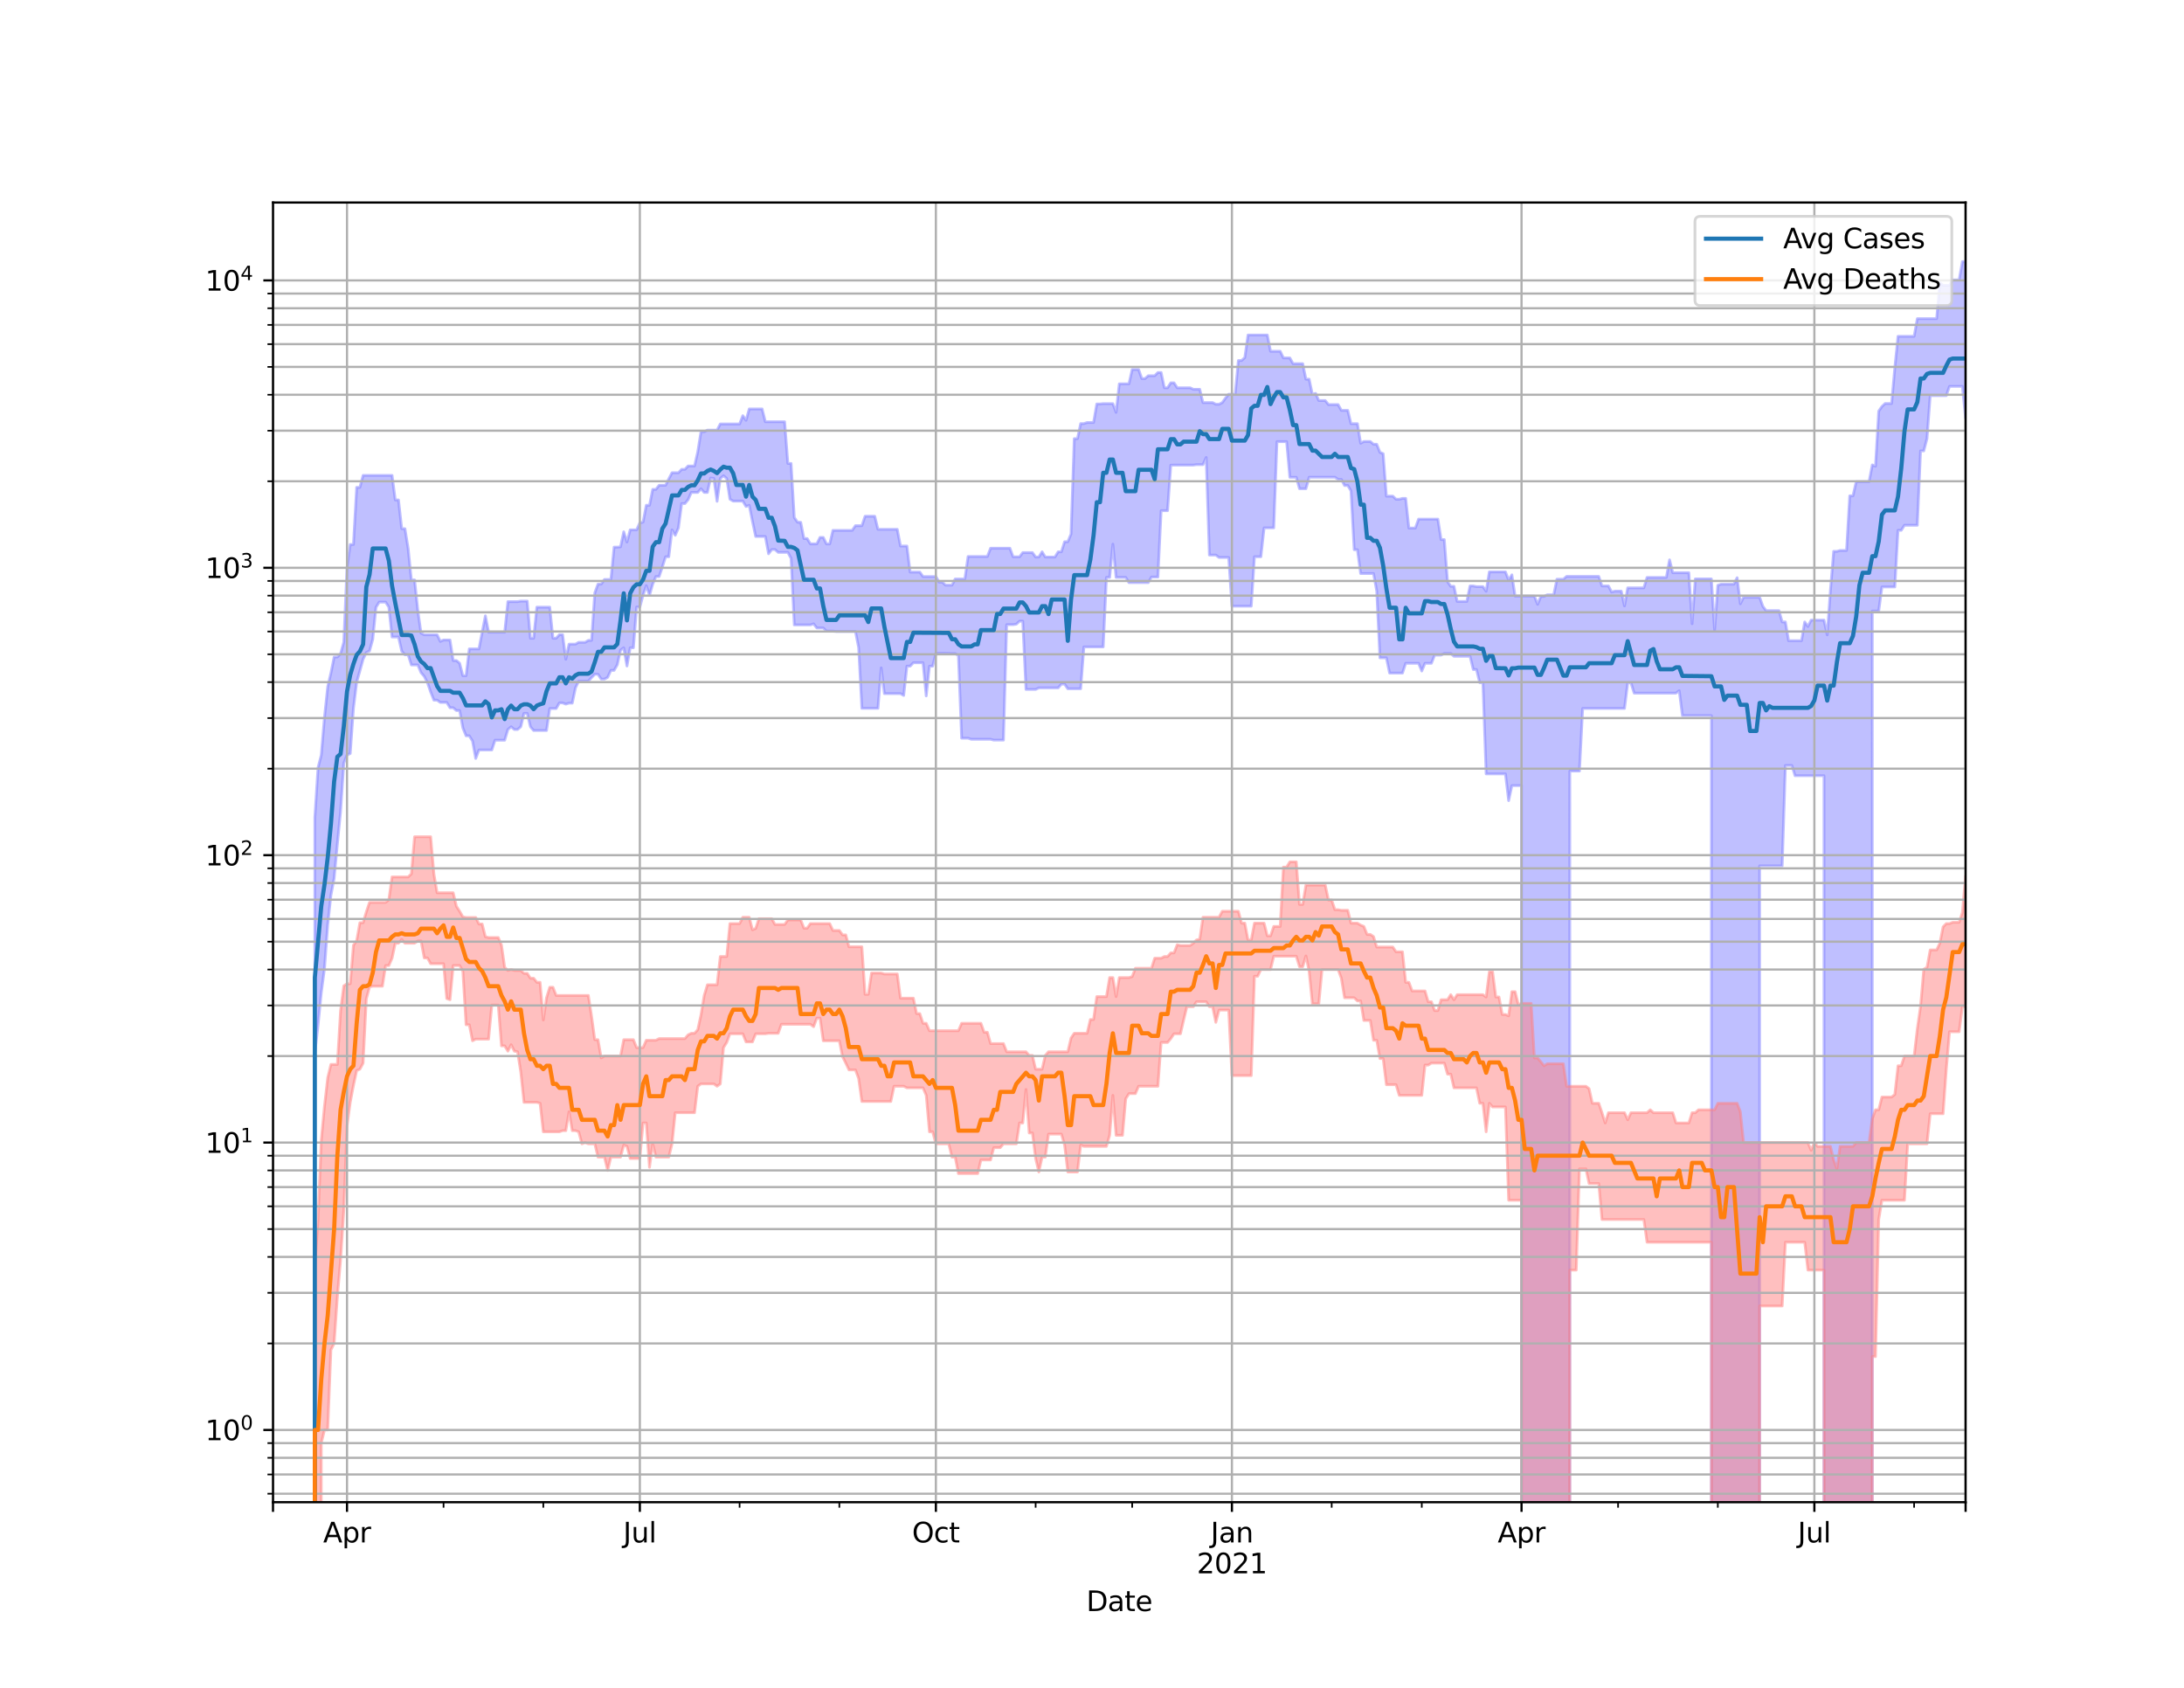 <?xml version="1.0" encoding="utf-8" standalone="no"?>
<!DOCTYPE svg PUBLIC "-//W3C//DTD SVG 1.1//EN"
  "http://www.w3.org/Graphics/SVG/1.1/DTD/svg11.dtd">
<svg height="612pt" version="1.1" viewBox="0 0 792 612" width="792pt" xmlns="http://www.w3.org/2000/svg" xmlns:xlink="http://www.w3.org/1999/xlink">
 <defs>
  <style type="text/css">*{stroke-linecap:butt;stroke-linejoin:round;}</style>
 </defs>
 <g id="figure_1">
  <g id="patch_1">
   <path d="M 0 612 
L 792 612 
L 792 0 
L 0 0 
z
" style="fill:#ffffff;"/>
  </g>
  <g id="axes_1">
   <g id="patch_2">
    <path d="M 99 544.68 
L 712.8 544.68 
L 712.8 73.44 
L 99 73.44 
z
" style="fill:#ffffff;"/>
   </g>
   <g id="PolyCollection_1">
    <path clip-path="url(#p68e2955192)" d="M 99 104724.415 
L 99 104724.415 
L 100.167 104724.415 
L 101.334 104724.415 
L 102.501 104724.415 
L 103.668 104724.415 
L 104.835 104724.415 
L 106.002 104724.415 
L 107.168 104724.415 
L 108.335 104724.415 
L 109.502 104724.415 
L 110.669 104724.415 
L 111.836 104724.415 
L 113.003 104724.415 
L 114.17 296.465 
L 115.337 278.328 
L 116.504 273.785 
L 117.671 260.015 
L 118.838 249.024 
L 120.005 243.985 
L 121.171 238.222 
L 122.338 238.222 
L 123.505 237.017 
L 124.672 232.823 
L 125.839 205.802 
L 127.006 197.427 
L 128.173 197.427 
L 129.34 176.717 
L 130.507 176.717 
L 131.674 172.37 
L 132.841 172.37 
L 134.008 172.37 
L 135.175 172.37 
L 136.341 172.37 
L 137.508 172.37 
L 138.675 172.37 
L 139.842 172.37 
L 141.009 172.37 
L 142.176 172.37 
L 143.343 181.273 
L 144.51 181.273 
L 145.677 191.7 
L 146.844 191.7 
L 148.011 198.842 
L 149.178 210.277 
L 150.344 210.277 
L 151.511 221.297 
L 152.678 229.577 
L 153.845 230.176 
L 155.012 230.176 
L 156.179 230.176 
L 157.346 230.176 
L 158.513 230.176 
L 159.68 232.561 
L 160.847 232.05 
L 162.014 232.05 
L 163.181 232.05 
L 164.348 239.507 
L 165.514 239.507 
L 166.681 240.488 
L 167.848 245.005 
L 169.015 245.005 
L 170.182 235.286 
L 171.349 235.286 
L 172.516 235.286 
L 173.683 235.286 
L 174.85 229.219 
L 176.017 223.288 
L 177.184 229.219 
L 178.351 229.219 
L 179.517 229.219 
L 180.684 229.219 
L 181.851 229.219 
L 183.018 229.219 
L 184.185 218.145 
L 185.352 218.145 
L 186.519 218.145 
L 187.686 218.145 
L 188.853 217.95 
L 190.02 217.95 
L 191.187 217.95 
L 192.354 231.417 
L 193.521 231.417 
L 194.687 220.154 
L 195.854 220.154 
L 197.021 220.154 
L 198.188 220.154 
L 199.355 220.154 
L 200.522 231.417 
L 201.689 231.417 
L 202.856 230.122 
L 204.023 230.122 
L 205.19 239.043 
L 206.357 233.551 
L 207.524 233.551 
L 208.69 233.551 
L 209.857 232.905 
L 211.024 232.905 
L 212.191 232.905 
L 213.358 232.195 
L 214.525 232.195 
L 215.692 214.955 
L 216.859 211.783 
L 218.026 211.783 
L 219.193 210.112 
L 220.36 210.112 
L 221.527 210.112 
L 222.694 198.383 
L 223.86 198.383 
L 225.027 198.269 
L 226.194 192.825 
L 227.361 196.535 
L 228.528 192.112 
L 229.695 192.112 
L 230.862 192.112 
L 232.029 189.57 
L 233.196 189.315 
L 234.363 183.219 
L 235.53 183.219 
L 236.697 177.443 
L 237.863 177.443 
L 239.03 175.96 
L 240.197 175.96 
L 241.364 175.96 
L 242.531 173.626 
L 243.698 171.405 
L 244.865 171.405 
L 246.032 171.405 
L 247.199 170.179 
L 248.366 170.179 
L 249.533 168.964 
L 250.7 168.964 
L 251.867 168.964 
L 253.033 163.806 
L 254.2 156.552 
L 255.367 156.552 
L 256.534 155.958 
L 257.701 155.958 
L 258.868 155.958 
L 260.035 155.958 
L 261.202 153.732 
L 262.369 153.732 
L 263.536 153.732 
L 264.703 153.732 
L 265.87 153.732 
L 267.037 153.732 
L 268.203 153.732 
L 269.37 150.722 
L 270.537 152.41 
L 271.704 148.275 
L 272.871 148.275 
L 274.038 148.275 
L 275.205 148.275 
L 276.372 148.275 
L 277.539 152.913 
L 278.706 152.913 
L 279.873 152.913 
L 281.04 152.913 
L 282.206 152.913 
L 283.373 152.913 
L 284.54 152.913 
L 285.707 168.04 
L 286.874 168.04 
L 288.041 187.651 
L 289.208 189.343 
L 290.375 189.391 
L 291.542 195.279 
L 292.709 195.279 
L 293.876 197.199 
L 295.043 197.199 
L 296.21 197.199 
L 297.376 194.861 
L 298.543 194.861 
L 299.71 197.232 
L 300.877 197.232 
L 302.044 192.303 
L 303.211 192.303 
L 304.378 192.303 
L 305.545 192.303 
L 306.712 192.303 
L 307.879 192.303 
L 309.046 192.303 
L 310.213 190.605 
L 311.379 190.605 
L 312.546 190.605 
L 313.713 187.188 
L 314.88 187.188 
L 316.047 187.188 
L 317.214 187.188 
L 318.381 191.932 
L 319.548 191.932 
L 320.715 191.932 
L 321.882 191.932 
L 323.049 191.932 
L 324.216 191.932 
L 325.383 191.932 
L 326.549 197.986 
L 327.716 197.986 
L 328.883 197.986 
L 330.05 207.435 
L 331.217 207.435 
L 332.384 207.435 
L 333.551 207.435 
L 334.718 209.056 
L 335.885 209.056 
L 337.052 209.056 
L 338.219 209.056 
L 339.386 209.056 
L 340.552 211.087 
L 341.719 211.087 
L 342.886 212.166 
L 344.053 212.166 
L 345.22 212.166 
L 346.387 209.944 
L 347.554 209.944 
L 348.721 209.944 
L 349.888 209.944 
L 351.055 201.783 
L 352.222 201.783 
L 353.389 201.783 
L 354.556 201.783 
L 355.722 201.783 
L 356.889 201.783 
L 358.056 201.783 
L 359.223 198.784 
L 360.39 198.784 
L 361.557 198.784 
L 362.724 198.784 
L 363.891 198.784 
L 365.058 198.784 
L 366.225 198.784 
L 367.392 201.903 
L 368.559 201.903 
L 369.725 201.903 
L 370.892 200.363 
L 372.059 200.363 
L 373.226 200.363 
L 374.393 200.363 
L 375.56 201.978 
L 376.727 201.978 
L 377.894 200.083 
L 379.061 201.978 
L 380.228 201.978 
L 381.395 201.978 
L 382.562 201.978 
L 383.729 200.083 
L 384.895 200.083 
L 386.062 196.428 
L 387.229 196.428 
L 388.396 193.626 
L 389.563 159.052 
L 390.73 159.052 
L 391.897 153.595 
L 393.064 153.595 
L 394.231 153.195 
L 395.398 153.195 
L 396.565 153.195 
L 397.732 146.477 
L 398.898 146.477 
L 400.065 146.357 
L 401.232 146.357 
L 402.399 146.357 
L 403.566 146.357 
L 404.733 149.528 
L 405.9 139.184 
L 407.067 139.184 
L 408.234 139.184 
L 409.401 139.184 
L 410.568 133.973 
L 411.735 133.973 
L 412.902 133.973 
L 414.068 137.273 
L 415.235 137.273 
L 416.402 136.238 
L 417.569 136.238 
L 418.736 136.238 
L 419.903 135.07 
L 421.07 135.07 
L 422.237 140.604 
L 423.404 140.604 
L 424.571 138.812 
L 425.738 138.812 
L 426.905 140.604 
L 428.071 140.604 
L 429.238 140.604 
L 430.405 140.604 
L 431.572 140.604 
L 432.739 141.152 
L 433.906 141.152 
L 435.073 141.152 
L 436.24 145.978 
L 437.407 145.978 
L 438.574 145.978 
L 439.741 145.978 
L 440.908 146.574 
L 442.075 146.574 
L 443.241 145.978 
L 444.408 144.34 
L 445.575 142.955 
L 446.742 142.955 
L 447.909 142.955 
L 449.076 130.727 
L 450.243 130.727 
L 451.41 129.653 
L 452.577 121.473 
L 453.744 121.473 
L 454.911 121.473 
L 456.078 121.473 
L 457.244 121.473 
L 458.411 121.473 
L 459.578 121.473 
L 460.745 127.366 
L 461.912 127.366 
L 463.079 127.366 
L 464.246 127.366 
L 465.413 129.785 
L 466.58 129.785 
L 467.747 129.785 
L 468.914 131.87 
L 470.081 131.87 
L 471.248 131.87 
L 472.414 131.87 
L 473.581 137.489 
L 474.748 137.489 
L 475.915 143.026 
L 477.082 142.628 
L 478.249 145.236 
L 479.416 145.236 
L 480.583 145.236 
L 481.75 146.697 
L 482.917 146.697 
L 484.084 146.697 
L 485.251 146.697 
L 486.417 148.794 
L 487.584 148.794 
L 488.751 148.794 
L 489.918 153.618 
L 491.085 153.618 
L 492.252 153.618 
L 493.419 160.708 
L 494.586 160.086 
L 495.753 160.086 
L 496.92 160.086 
L 498.087 161.083 
L 499.254 161.083 
L 500.421 164.012 
L 501.587 164.499 
L 502.754 179.901 
L 503.921 179.901 
L 505.088 179.901 
L 506.255 181.021 
L 507.422 181.021 
L 508.589 180.716 
L 509.756 180.716 
L 510.923 191.475 
L 512.09 191.475 
L 513.257 191.475 
L 514.424 188.23 
L 515.59 188.23 
L 516.757 188.23 
L 517.924 188.23 
L 519.091 188.23 
L 520.258 188.23 
L 521.425 188.23 
L 522.592 195.642 
L 523.759 195.642 
L 524.926 210.884 
L 526.093 212.584 
L 527.26 212.584 
L 528.427 218.074 
L 529.594 218.074 
L 530.76 218.074 
L 531.927 218.074 
L 533.094 212.463 
L 534.261 212.463 
L 535.428 212.715 
L 536.595 212.715 
L 537.762 212.715 
L 538.929 214.372 
L 540.096 207.36 
L 541.263 207.36 
L 542.43 207.36 
L 543.597 207.36 
L 544.763 207.36 
L 545.93 207.36 
L 547.097 210.347 
L 548.264 208.425 
L 549.431 216.16 
L 550.598 216.16 
L 551.765 216.16 
L 552.932 216.16 
L 554.099 216.16 
L 555.266 216.16 
L 556.433 216.16 
L 557.6 219.135 
L 558.767 216.245 
L 559.933 216.245 
L 561.1 215.668 
L 562.267 215.668 
L 563.434 215.668 
L 564.601 210.018 
L 565.768 210.018 
L 566.935 210.018 
L 568.102 209.003 
L 569.269 209.003 
L 570.436 209.003 
L 571.603 209.003 
L 572.77 209.003 
L 573.937 209.003 
L 575.103 209.003 
L 576.27 209.003 
L 577.437 209.003 
L 578.604 209.003 
L 579.771 209.003 
L 580.938 212.458 
L 582.105 212.458 
L 583.272 212.458 
L 584.439 214.662 
L 585.606 214.35 
L 586.773 214.35 
L 587.94 214.35 
L 589.106 219.697 
L 590.273 213.155 
L 591.44 213.155 
L 592.607 213.155 
L 593.774 213.155 
L 594.941 213.155 
L 596.108 213.155 
L 597.275 209.373 
L 598.442 209.373 
L 599.609 209.373 
L 600.776 209.373 
L 601.943 209.373 
L 603.11 209.373 
L 604.276 209.373 
L 605.443 202.999 
L 606.61 207.665 
L 607.777 207.665 
L 608.944 207.665 
L 610.111 207.665 
L 611.278 207.665 
L 612.445 207.665 
L 613.612 226.156 
L 614.779 209.914 
L 615.946 209.914 
L 617.113 209.914 
L 618.279 209.914 
L 619.446 209.914 
L 620.613 209.914 
L 621.78 228.497 
L 622.947 212.223 
L 624.114 211.819 
L 625.281 211.819 
L 626.448 211.819 
L 627.615 211.819 
L 628.782 211.819 
L 629.949 209.481 
L 631.116 218.924 
L 632.283 216.576 
L 633.449 216.576 
L 634.616 216.576 
L 635.783 216.576 
L 636.95 216.576 
L 638.117 216.576 
L 639.284 219.863 
L 640.451 221.406 
L 641.618 221.406 
L 642.785 221.406 
L 643.952 221.406 
L 645.119 221.406 
L 646.286 225.516 
L 647.452 225.516 
L 648.619 232.317 
L 649.786 232.317 
L 650.953 232.317 
L 652.12 232.317 
L 653.287 232.317 
L 654.454 225.516 
L 655.621 227.159 
L 656.788 224.85 
L 657.955 224.85 
L 659.122 224.85 
L 660.289 224.85 
L 661.456 224.85 
L 662.622 230.207 
L 663.789 213.943 
L 664.956 199.912 
L 666.123 199.912 
L 667.29 199.592 
L 668.457 199.592 
L 669.624 199.592 
L 670.791 179.786 
L 671.958 179.786 
L 673.125 174.67 
L 674.292 174.67 
L 675.459 174.67 
L 676.625 174.67 
L 677.792 174.67 
L 678.959 168.571 
L 680.126 169.056 
L 681.293 149.065 
L 682.46 147.39 
L 683.627 146.311 
L 684.794 146.311 
L 685.961 146.311 
L 687.128 133.331 
L 688.295 121.943 
L 689.462 121.943 
L 690.629 121.943 
L 691.795 121.943 
L 692.962 121.943 
L 694.129 121.943 
L 695.296 115.541 
L 696.463 115.541 
L 697.63 115.541 
L 698.797 115.541 
L 699.964 115.541 
L 701.131 115.541 
L 702.298 115.541 
L 703.465 102.486 
L 704.632 103.467 
L 705.798 103.467 
L 706.965 103.467 
L 708.132 101.487 
L 709.299 101.487 
L 710.466 101.487 
L 711.633 94.86 
L 712.8 94.86 
L 712.8 151.542 
L 712.8 151.542 
L 711.633 140.098 
L 710.466 140.098 
L 709.299 140.098 
L 708.132 140.098 
L 706.965 140.098 
L 705.798 143.447 
L 704.632 143.447 
L 703.465 143.447 
L 702.298 143.447 
L 701.131 143.447 
L 699.964 143.447 
L 698.797 159.047 
L 697.63 163.499 
L 696.463 163.499 
L 695.296 190.46 
L 694.129 190.46 
L 692.962 190.46 
L 691.795 190.46 
L 690.629 190.46 
L 689.462 192.292 
L 688.295 192.292 
L 687.128 212.821 
L 685.961 212.821 
L 684.794 212.821 
L 683.627 212.821 
L 682.46 212.821 
L 681.293 221.54 
L 680.126 221.54 
L 678.959 221.54 
L 677.792 104724.415 
L 676.625 104724.415 
L 675.459 104724.415 
L 674.292 104724.415 
L 673.125 104724.415 
L 671.958 104724.415 
L 670.791 104724.415 
L 669.624 104724.415 
L 668.457 104724.415 
L 667.29 104724.415 
L 666.123 104724.415 
L 664.956 104724.415 
L 663.789 104724.415 
L 662.622 104724.415 
L 661.456 281.271 
L 660.289 281.271 
L 659.122 281.271 
L 657.955 281.271 
L 656.788 281.271 
L 655.621 281.271 
L 654.454 281.271 
L 653.287 281.271 
L 652.12 281.271 
L 650.953 281.271 
L 649.786 277.549 
L 648.619 277.549 
L 647.452 277.549 
L 646.286 313.952 
L 645.119 313.952 
L 643.952 313.952 
L 642.785 313.952 
L 641.618 313.952 
L 640.451 313.952 
L 639.284 313.952 
L 638.117 313.952 
L 636.95 104724.415 
L 635.783 104724.415 
L 634.616 104724.415 
L 633.449 104724.415 
L 632.283 104724.415 
L 631.116 104724.415 
L 629.949 104724.415 
L 628.782 104724.415 
L 627.615 104724.415 
L 626.448 104724.415 
L 625.281 104724.415 
L 624.114 104724.415 
L 622.947 104724.415 
L 621.78 104724.415 
L 620.613 259.465 
L 619.446 259.465 
L 618.279 259.465 
L 617.113 259.465 
L 615.946 259.465 
L 614.779 259.465 
L 613.612 259.465 
L 612.445 259.465 
L 611.278 259.465 
L 610.111 259.465 
L 608.944 250.444 
L 607.777 251.325 
L 606.61 251.325 
L 605.443 251.325 
L 604.276 251.325 
L 603.11 251.325 
L 601.943 251.325 
L 600.776 251.325 
L 599.609 251.325 
L 598.442 251.325 
L 597.275 251.325 
L 596.108 251.325 
L 594.941 251.325 
L 593.774 251.325 
L 592.607 251.325 
L 591.44 247.591 
L 590.273 247.591 
L 589.106 256.878 
L 587.94 256.878 
L 586.773 256.878 
L 585.606 256.878 
L 584.439 256.878 
L 583.272 256.878 
L 582.105 256.878 
L 580.938 256.878 
L 579.771 256.878 
L 578.604 256.878 
L 577.437 256.878 
L 576.27 256.878 
L 575.103 256.878 
L 573.937 256.878 
L 572.77 279.579 
L 571.603 279.579 
L 570.436 279.579 
L 569.269 279.579 
L 568.102 104724.415 
L 566.935 104724.415 
L 565.768 104724.415 
L 564.601 104724.415 
L 563.434 104724.415 
L 562.267 104724.415 
L 561.1 104724.415 
L 559.933 104724.415 
L 558.767 104724.415 
L 557.6 104724.415 
L 556.433 104724.415 
L 555.266 104724.415 
L 554.099 104724.415 
L 552.932 104724.415 
L 551.765 284.858 
L 550.598 284.858 
L 549.431 284.858 
L 548.264 284.858 
L 547.097 290.305 
L 545.93 280.605 
L 544.763 280.605 
L 543.597 280.605 
L 542.43 280.605 
L 541.263 280.605 
L 540.096 280.605 
L 538.929 280.605 
L 537.762 247.534 
L 536.595 247.534 
L 535.428 242.762 
L 534.261 242.762 
L 533.094 237.964 
L 531.927 237.964 
L 530.76 237.964 
L 529.594 237.964 
L 528.427 237.964 
L 527.26 237.964 
L 526.093 236.918 
L 524.926 236.918 
L 523.759 236.918 
L 522.592 237.534 
L 521.425 237.534 
L 520.258 237.534 
L 519.091 240.498 
L 517.924 240.498 
L 516.757 240.498 
L 515.59 243.307 
L 514.424 240.498 
L 513.257 240.498 
L 512.09 240.498 
L 510.923 240.498 
L 509.756 240.498 
L 508.589 244.048 
L 507.422 244.048 
L 506.255 244.048 
L 505.088 244.048 
L 503.921 244.048 
L 502.754 238.528 
L 501.587 238.528 
L 500.421 238.528 
L 499.254 214.323 
L 498.087 207.953 
L 496.92 207.953 
L 495.753 207.953 
L 494.586 207.953 
L 493.419 207.953 
L 492.252 199.321 
L 491.085 199.321 
L 489.918 177.974 
L 488.751 176.038 
L 487.584 176.038 
L 486.417 173.818 
L 485.251 173.818 
L 484.084 173.042 
L 482.917 173.042 
L 481.75 173.042 
L 480.583 173.042 
L 479.416 173.042 
L 478.249 173.042 
L 477.082 173.042 
L 475.915 173.042 
L 474.748 173.042 
L 473.581 177.214 
L 472.414 177.214 
L 471.248 177.214 
L 470.081 173.064 
L 468.914 173.064 
L 467.747 173.064 
L 466.58 160.144 
L 465.413 160.144 
L 464.246 160.144 
L 463.079 160.144 
L 461.912 191.403 
L 460.745 191.403 
L 459.578 191.403 
L 458.411 191.403 
L 457.244 201.874 
L 456.078 201.874 
L 454.911 201.874 
L 453.744 219.789 
L 452.577 219.789 
L 451.41 219.789 
L 450.243 219.789 
L 449.076 219.789 
L 447.909 219.789 
L 446.742 219.789 
L 445.575 202.136 
L 444.408 202.136 
L 443.241 202.136 
L 442.075 202.136 
L 440.908 201.257 
L 439.741 201.257 
L 438.574 201.257 
L 437.407 165.876 
L 436.24 168.474 
L 435.073 168.474 
L 433.906 168.474 
L 432.739 168.645 
L 431.572 168.645 
L 430.405 168.645 
L 429.238 168.645 
L 428.071 168.645 
L 426.905 168.645 
L 425.738 168.645 
L 424.571 168.678 
L 423.404 185.173 
L 422.237 185.173 
L 421.07 185.173 
L 419.903 209.226 
L 418.736 209.226 
L 417.569 209.226 
L 416.402 211.245 
L 415.235 211.245 
L 414.068 211.245 
L 412.902 211.245 
L 411.735 211.245 
L 410.568 211.245 
L 409.401 211.245 
L 408.234 209.363 
L 407.067 209.363 
L 405.9 209.363 
L 404.733 209.363 
L 403.566 197.311 
L 402.399 209.363 
L 401.232 209.363 
L 400.065 234.563 
L 398.898 234.563 
L 397.732 234.563 
L 396.565 234.563 
L 395.398 234.563 
L 394.231 234.563 
L 393.064 234.563 
L 391.897 249.735 
L 390.73 249.735 
L 389.563 249.735 
L 388.396 249.735 
L 387.229 249.735 
L 386.062 248.06 
L 384.895 248.06 
L 383.729 249.414 
L 382.562 249.414 
L 381.395 249.414 
L 380.228 249.414 
L 379.061 249.414 
L 377.894 249.414 
L 376.727 249.414 
L 375.56 249.986 
L 374.393 249.986 
L 373.226 249.986 
L 372.059 249.986 
L 370.892 225.244 
L 369.725 225.244 
L 368.559 226.319 
L 367.392 226.505 
L 366.225 226.505 
L 365.058 226.505 
L 363.891 268.36 
L 362.724 268.36 
L 361.557 268.36 
L 360.39 268.36 
L 359.223 268.055 
L 358.056 268.055 
L 356.889 268.055 
L 355.722 268.055 
L 354.556 268.055 
L 353.389 268.055 
L 352.222 268.055 
L 351.055 267.663 
L 349.888 267.663 
L 348.721 267.663 
L 347.554 237.643 
L 346.387 236.99 
L 345.22 236.99 
L 344.053 236.909 
L 342.886 236.883 
L 341.719 236.883 
L 340.552 236.883 
L 339.386 236.883 
L 338.219 241.561 
L 337.052 241.561 
L 335.885 252.337 
L 334.718 240.304 
L 333.551 240.304 
L 332.384 240.304 
L 331.217 240.304 
L 330.05 241.541 
L 328.883 241.541 
L 327.716 252.173 
L 326.549 251.511 
L 325.383 251.511 
L 324.216 251.511 
L 323.049 251.511 
L 321.882 251.511 
L 320.715 251.511 
L 319.548 242.162 
L 318.381 256.836 
L 317.214 256.836 
L 316.047 256.836 
L 314.88 256.836 
L 313.713 256.836 
L 312.546 256.836 
L 311.379 234.812 
L 310.213 228.962 
L 309.046 228.962 
L 307.879 228.962 
L 306.712 228.962 
L 305.545 228.962 
L 304.378 228.962 
L 303.211 228.962 
L 302.044 228.834 
L 300.877 228.834 
L 299.71 228.834 
L 298.543 227.698 
L 297.376 227.698 
L 296.21 227.698 
L 295.043 226.192 
L 293.876 226.59 
L 292.709 226.59 
L 291.542 226.59 
L 290.375 226.59 
L 289.208 226.59 
L 288.041 226.59 
L 286.874 202.467 
L 285.707 200.287 
L 284.54 200.287 
L 283.373 200.287 
L 282.206 200.287 
L 281.04 199.255 
L 279.873 199.255 
L 278.706 200.794 
L 277.539 194.533 
L 276.372 194.533 
L 275.205 194.533 
L 274.038 194.533 
L 272.871 189.074 
L 271.704 183.23 
L 270.537 183.652 
L 269.37 181.692 
L 268.203 181.692 
L 267.037 181.692 
L 265.87 181.692 
L 264.703 181.005 
L 263.536 173.505 
L 262.369 172.506 
L 261.202 173.474 
L 260.035 181.764 
L 258.868 173.474 
L 257.701 173.334 
L 256.534 178.545 
L 255.367 178.545 
L 254.2 177.221 
L 253.033 178.545 
L 251.867 178.545 
L 250.7 178.545 
L 249.533 181.181 
L 248.366 182.59 
L 247.199 182.59 
L 246.032 191.409 
L 244.865 194.098 
L 243.698 192.132 
L 242.531 201.879 
L 241.364 201.879 
L 240.197 205.585 
L 239.03 209.042 
L 237.863 209.042 
L 236.697 211.773 
L 235.53 215.848 
L 234.363 212.333 
L 233.196 215.848 
L 232.029 220.104 
L 230.862 220.104 
L 229.695 234.88 
L 228.528 234.88 
L 227.361 241.501 
L 226.194 234.88 
L 225.027 235.739 
L 223.86 241.017 
L 222.694 243.07 
L 221.527 243.07 
L 220.36 245.621 
L 219.193 246.246 
L 218.026 246.246 
L 216.859 244.481 
L 215.692 244.481 
L 214.525 245.687 
L 213.358 246.981 
L 212.191 246.981 
L 211.024 246.981 
L 209.857 246.981 
L 208.69 249.402 
L 207.524 254.95 
L 206.357 254.95 
L 205.19 255.313 
L 204.023 254.87 
L 202.856 254.87 
L 201.689 256.92 
L 200.522 256.92 
L 199.355 256.92 
L 198.188 264.879 
L 197.021 264.879 
L 195.854 264.879 
L 194.687 264.879 
L 193.521 264.879 
L 192.354 263.516 
L 191.187 258.659 
L 190.02 258.659 
L 188.853 263.516 
L 187.686 264.513 
L 186.519 264.513 
L 185.352 263.516 
L 184.185 264.513 
L 183.018 268.396 
L 181.851 268.396 
L 180.684 268.396 
L 179.517 268.396 
L 178.351 271.935 
L 177.184 271.935 
L 176.017 271.935 
L 174.85 271.935 
L 173.683 271.935 
L 172.516 275.019 
L 171.349 268.703 
L 170.182 266.802 
L 169.015 266.802 
L 167.848 263.938 
L 166.681 257.639 
L 165.514 257.639 
L 164.348 256.627 
L 163.181 256.627 
L 162.014 254.697 
L 160.847 254.697 
L 159.68 254.697 
L 158.513 253.866 
L 157.346 253.866 
L 156.179 250.919 
L 155.012 247.557 
L 153.845 245.242 
L 152.678 243.88 
L 151.511 241.105 
L 150.344 241.105 
L 149.178 241.105 
L 148.011 237.425 
L 146.844 237.425 
L 145.677 236.099 
L 144.51 230.973 
L 143.343 230.973 
L 142.176 230.973 
L 141.009 220.148 
L 139.842 218.324 
L 138.675 218.324 
L 137.508 218.324 
L 136.341 220.222 
L 135.175 231.832 
L 134.008 236.029 
L 132.841 236.569 
L 131.674 239.034 
L 130.507 243.276 
L 129.34 247.364 
L 128.173 256.864 
L 127.006 273.22 
L 125.839 273.744 
L 124.672 276.74 
L 123.505 294.306 
L 122.338 306.097 
L 121.171 318.512 
L 120.005 324.634 
L 118.838 335.361 
L 117.671 351.21 
L 116.504 359.98 
L 115.337 371.745 
L 114.17 381.799 
L 113.003 104724.415 
L 111.836 104724.415 
L 110.669 104724.415 
L 109.502 104724.415 
L 108.335 104724.415 
L 107.168 104724.415 
L 106.002 104724.415 
L 104.835 104724.415 
L 103.668 104724.415 
L 102.501 104724.415 
L 101.334 104724.415 
L 100.167 104724.415 
L 99 104724.415 
z
" style="fill:#8080ff;fill-opacity:0.5;stroke:#8080ff;stroke-opacity:0.5;"/>
   </g>
   <g id="PolyCollection_2">
    <path clip-path="url(#p68e2955192)" d="M 99 104724.415 
L 99 104724.415 
L 100.167 104724.415 
L 101.334 104724.415 
L 102.501 104724.415 
L 103.668 104724.415 
L 104.835 104724.415 
L 106.002 104724.415 
L 107.168 104724.415 
L 108.335 104724.415 
L 109.502 104724.415 
L 110.669 104724.415 
L 111.836 104724.415 
L 113.003 104724.415 
L 114.17 459.282 
L 115.337 442.172 
L 116.504 413.39 
L 117.671 401.041 
L 118.838 390.807 
L 120.005 385.958 
L 121.171 385.958 
L 122.338 385.958 
L 123.505 366.414 
L 124.672 357.462 
L 125.839 356.695 
L 127.006 356.695 
L 128.173 342.734 
L 129.34 341.088 
L 130.507 334.576 
L 131.674 334.576 
L 132.841 330.632 
L 134.008 327.202 
L 135.175 327.202 
L 136.341 327.202 
L 137.508 327.202 
L 138.675 327.202 
L 139.842 327.202 
L 141.009 326.222 
L 142.176 317.97 
L 143.343 317.97 
L 144.51 317.97 
L 145.677 317.97 
L 146.844 317.97 
L 148.011 317.97 
L 149.178 316.853 
L 150.344 303.402 
L 151.511 303.402 
L 152.678 303.402 
L 153.845 303.402 
L 155.012 303.402 
L 156.179 303.402 
L 157.346 316.853 
L 158.513 323.707 
L 159.68 323.707 
L 160.847 323.707 
L 162.014 323.707 
L 163.181 323.707 
L 164.348 323.707 
L 165.514 328.611 
L 166.681 330.419 
L 167.848 332.45 
L 169.015 332.673 
L 170.182 332.673 
L 171.349 332.673 
L 172.516 332.673 
L 173.683 335.045 
L 174.85 335.045 
L 176.017 339.674 
L 177.184 339.936 
L 178.351 339.936 
L 179.517 339.936 
L 180.684 339.936 
L 181.851 342.641 
L 183.018 350.763 
L 184.185 351.888 
L 185.352 351.548 
L 186.519 351.888 
L 187.686 351.888 
L 188.853 351.888 
L 190.02 352.926 
L 191.187 352.926 
L 192.354 354.71 
L 193.521 354.71 
L 194.687 356.19 
L 195.854 356.19 
L 197.021 369.841 
L 198.188 361.788 
L 199.355 357.98 
L 200.522 357.98 
L 201.689 360.945 
L 202.856 360.945 
L 204.023 360.945 
L 205.19 360.945 
L 206.357 360.945 
L 207.524 360.945 
L 208.69 360.945 
L 209.857 360.945 
L 211.024 360.945 
L 212.191 360.945 
L 213.358 360.945 
L 214.525 368.505 
L 215.692 376.987 
L 216.859 376.987 
L 218.026 383.601 
L 219.193 382.917 
L 220.36 382.917 
L 221.527 382.917 
L 222.694 382.917 
L 223.86 382.917 
L 225.027 382.917 
L 226.194 376.987 
L 227.361 376.987 
L 228.528 376.987 
L 229.695 376.987 
L 230.862 379.855 
L 232.029 379.855 
L 233.196 379.855 
L 234.363 377.186 
L 235.53 377.186 
L 236.697 377.186 
L 237.863 377.186 
L 239.03 376.592 
L 240.197 376.592 
L 241.364 376.592 
L 242.531 376.592 
L 243.698 376.592 
L 244.865 376.592 
L 246.032 376.592 
L 247.199 376.592 
L 248.366 376.592 
L 249.533 375.235 
L 250.7 374.666 
L 251.867 374.666 
L 253.033 373.365 
L 254.2 368.014 
L 255.367 360.945 
L 256.534 357.076 
L 257.701 357.076 
L 258.868 357.076 
L 260.035 357.076 
L 261.202 346.825 
L 262.369 346.825 
L 263.536 346.825 
L 264.703 334.888 
L 265.87 334.888 
L 267.037 334.888 
L 268.203 334.888 
L 269.37 332.598 
L 270.537 332.598 
L 271.704 332.598 
L 272.871 337.136 
L 274.038 336.645 
L 275.205 333.123 
L 276.372 333.123 
L 277.539 333.123 
L 278.706 333.123 
L 279.873 333.123 
L 281.04 335.203 
L 282.206 335.203 
L 283.373 335.203 
L 284.54 335.203 
L 285.707 333.577 
L 286.874 333.577 
L 288.041 333.577 
L 289.208 333.577 
L 290.375 333.577 
L 291.542 336.563 
L 292.709 336.563 
L 293.876 334.888 
L 295.043 334.888 
L 296.21 334.888 
L 297.376 334.888 
L 298.543 334.888 
L 299.71 334.888 
L 300.877 334.888 
L 302.044 337.383 
L 303.211 337.383 
L 304.378 337.383 
L 305.545 338.983 
L 306.712 338.983 
L 307.879 343.297 
L 309.046 343.297 
L 310.213 343.297 
L 311.379 343.297 
L 312.546 343.297 
L 313.713 360.529 
L 314.88 360.529 
L 316.047 352.81 
L 317.214 352.81 
L 318.381 352.81 
L 319.548 352.81 
L 320.715 353.16 
L 321.882 353.16 
L 323.049 353.16 
L 324.216 353.16 
L 325.383 353.16 
L 326.549 361.93 
L 327.716 361.93 
L 328.883 361.93 
L 330.05 361.93 
L 331.217 361.93 
L 332.384 367.528 
L 333.551 367.528 
L 334.718 371.043 
L 335.885 371.043 
L 337.052 373.732 
L 338.219 373.732 
L 339.386 373.732 
L 340.552 373.732 
L 341.719 373.732 
L 342.886 373.732 
L 344.053 373.732 
L 345.22 373.732 
L 346.387 373.732 
L 347.554 373.732 
L 348.721 371.043 
L 349.888 371.043 
L 351.055 371.043 
L 352.222 371.043 
L 353.389 371.043 
L 354.556 371.043 
L 355.722 371.043 
L 356.889 374.29 
L 358.056 374.29 
L 359.223 378.398 
L 360.39 378.398 
L 361.557 378.398 
L 362.724 378.398 
L 363.891 378.398 
L 365.058 381.36 
L 366.225 381.36 
L 367.392 381.36 
L 368.559 381.36 
L 369.725 381.36 
L 370.892 381.36 
L 372.059 381.36 
L 373.226 382.691 
L 374.393 382.691 
L 375.56 387.685 
L 376.727 387.685 
L 377.894 387.685 
L 379.061 382.691 
L 380.228 381.36 
L 381.395 381.36 
L 382.562 381.36 
L 383.729 381.36 
L 384.895 381.36 
L 386.062 381.36 
L 387.229 381.36 
L 388.396 376.395 
L 389.563 374.666 
L 390.73 374.666 
L 391.897 374.666 
L 393.064 374.666 
L 394.231 374.666 
L 395.398 369.672 
L 396.565 369.672 
L 397.732 361.364 
L 398.898 361.364 
L 400.065 361.364 
L 401.232 361.364 
L 402.399 354.468 
L 403.566 354.468 
L 404.733 361.364 
L 405.9 354.468 
L 407.067 354.468 
L 408.234 354.468 
L 409.401 354.468 
L 410.568 354.108 
L 411.735 351.097 
L 412.902 351.097 
L 414.068 351.097 
L 415.235 351.097 
L 416.402 351.097 
L 417.569 351.097 
L 418.736 347.44 
L 419.903 347.44 
L 421.07 347.44 
L 422.237 346.825 
L 423.404 346.825 
L 424.571 345.519 
L 425.738 345.519 
L 426.905 342.548 
L 428.071 342.828 
L 429.238 342.828 
L 430.405 342.828 
L 431.572 342.828 
L 432.739 341.995 
L 433.906 340.82 
L 435.073 340.553 
L 436.24 332.598 
L 437.407 332.598 
L 438.574 332.598 
L 439.741 332.598 
L 440.908 332.598 
L 442.075 332.598 
L 443.241 330.419 
L 444.408 330.419 
L 445.575 330.419 
L 446.742 330.419 
L 447.909 330.419 
L 449.076 330.419 
L 450.243 334.732 
L 451.41 334.732 
L 452.577 340.82 
L 453.744 340.82 
L 454.911 334.732 
L 456.078 334.732 
L 457.244 334.732 
L 458.411 334.732 
L 459.578 339.327 
L 460.745 339.327 
L 461.912 335.918 
L 463.079 335.918 
L 464.246 335.918 
L 465.413 314.398 
L 466.58 314.398 
L 467.747 312.497 
L 468.914 312.497 
L 470.081 312.497 
L 471.248 327.935 
L 472.414 327.935 
L 473.581 320.92 
L 474.748 320.92 
L 475.915 320.92 
L 477.082 320.92 
L 478.249 320.92 
L 479.416 320.92 
L 480.583 320.92 
L 481.75 326.351 
L 482.917 326.351 
L 484.084 329.855 
L 485.251 329.855 
L 486.417 330.066 
L 487.584 330.066 
L 488.751 330.066 
L 489.918 334.732 
L 491.085 334.732 
L 492.252 334.732 
L 493.419 335.44 
L 494.586 335.918 
L 495.753 338.812 
L 496.92 338.812 
L 498.087 339.587 
L 499.254 343.391 
L 500.421 343.391 
L 501.587 343.391 
L 502.754 343.391 
L 503.921 343.391 
L 505.088 343.391 
L 506.255 345.124 
L 507.422 345.124 
L 508.589 345.124 
L 509.756 356.19 
L 510.923 356.19 
L 512.09 359.304 
L 513.257 359.304 
L 514.424 359.304 
L 515.59 359.304 
L 516.757 359.304 
L 517.924 363.229 
L 519.091 363.229 
L 520.258 366.414 
L 521.425 366.414 
L 522.592 362.503 
L 523.759 362.503 
L 524.926 362.503 
L 526.093 360.667 
L 527.26 362.503 
L 528.427 360.667 
L 529.594 360.667 
L 530.76 360.667 
L 531.927 360.667 
L 533.094 360.667 
L 534.261 360.667 
L 535.428 360.667 
L 536.595 360.667 
L 537.762 360.667 
L 538.929 361.505 
L 540.096 352.347 
L 541.263 352.347 
L 542.43 361.505 
L 543.597 361.505 
L 544.763 367.851 
L 545.93 367.851 
L 547.097 368.341 
L 548.264 359.573 
L 549.431 359.573 
L 550.598 364.266 
L 551.765 363.819 
L 552.932 363.819 
L 554.099 363.819 
L 555.266 363.819 
L 556.433 383.601 
L 557.6 383.601 
L 558.767 385.001 
L 559.933 386.445 
L 561.1 385.717 
L 562.267 385.717 
L 563.434 385.717 
L 564.601 385.717 
L 565.768 385.717 
L 566.935 385.717 
L 568.102 393.872 
L 569.269 393.872 
L 570.436 393.872 
L 571.603 393.872 
L 572.77 393.872 
L 573.937 393.872 
L 575.103 393.872 
L 576.27 394.745 
L 577.437 400.039 
L 578.604 400.039 
L 579.771 400.039 
L 580.938 403.469 
L 582.105 407.181 
L 583.272 403.469 
L 584.439 403.469 
L 585.606 403.469 
L 586.773 403.469 
L 587.94 403.469 
L 589.106 403.469 
L 590.273 406.035 
L 591.44 403.469 
L 592.607 403.469 
L 593.774 403.469 
L 594.941 403.469 
L 596.108 403.469 
L 597.275 403.469 
L 598.442 402.412 
L 599.609 403.469 
L 600.776 403.469 
L 601.943 403.469 
L 603.11 403.469 
L 604.276 403.469 
L 605.443 403.469 
L 606.61 403.469 
L 607.777 407.181 
L 608.944 407.181 
L 610.111 407.181 
L 611.278 407.181 
L 612.445 407.181 
L 613.612 403.469 
L 614.779 403.469 
L 615.946 402.412 
L 617.113 402.412 
L 618.279 402.412 
L 619.446 402.412 
L 620.613 402.412 
L 621.78 402.412 
L 622.947 400.039 
L 624.114 400.039 
L 625.281 400.039 
L 626.448 400.039 
L 627.615 400.039 
L 628.782 400.039 
L 629.949 400.039 
L 631.116 403.114 
L 632.283 414.286 
L 633.449 414.286 
L 634.616 414.286 
L 635.783 414.286 
L 636.95 414.286 
L 638.117 414.286 
L 639.284 414.286 
L 640.451 414.286 
L 641.618 414.286 
L 642.785 414.286 
L 643.952 414.286 
L 645.119 414.286 
L 646.286 414.286 
L 647.452 414.286 
L 648.619 414.286 
L 649.786 414.286 
L 650.953 414.286 
L 652.12 414.286 
L 653.287 414.286 
L 654.454 414.286 
L 655.621 414.286 
L 656.788 417.086 
L 657.955 414.286 
L 659.122 415.664 
L 660.289 415.664 
L 661.456 415.664 
L 662.622 415.664 
L 663.789 415.664 
L 664.956 420.588 
L 666.123 423.822 
L 667.29 415.664 
L 668.457 415.664 
L 669.624 415.664 
L 670.791 415.664 
L 671.958 415.664 
L 673.125 414.286 
L 674.292 414.286 
L 675.459 414.286 
L 676.625 414.286 
L 677.792 414.286 
L 678.959 405.659 
L 680.126 402.412 
L 681.293 402.412 
L 682.46 397.784 
L 683.627 397.784 
L 684.794 397.784 
L 685.961 397.784 
L 687.128 396.85 
L 688.295 386.445 
L 689.462 386.445 
L 690.629 382.917 
L 691.795 382.917 
L 692.962 382.917 
L 694.129 382.917 
L 695.296 373 
L 696.463 364.87 
L 697.63 351.435 
L 698.797 350.763 
L 699.964 344.442 
L 701.131 344.442 
L 702.298 344.442 
L 703.465 341.995 
L 704.632 336.078 
L 705.798 334.888 
L 706.965 334.888 
L 708.132 334.421 
L 709.299 334.421 
L 710.466 334.421 
L 711.633 330.846 
L 712.8 317.648 
L 712.8 365.022 
L 712.8 365.022 
L 711.633 365.022 
L 710.466 374.103 
L 709.299 374.103 
L 708.132 374.103 
L 706.965 374.103 
L 705.798 387.685 
L 704.632 403.827 
L 703.465 403.827 
L 702.298 403.827 
L 701.131 403.827 
L 699.964 403.827 
L 698.797 414.741 
L 697.63 414.741 
L 696.463 414.741 
L 695.296 414.741 
L 694.129 414.741 
L 692.962 414.741 
L 691.795 414.741 
L 690.629 435.196 
L 689.462 435.196 
L 688.295 435.196 
L 687.128 435.196 
L 685.961 435.196 
L 684.794 435.196 
L 683.627 435.196 
L 682.46 435.196 
L 681.293 442.172 
L 680.126 491.891 
L 678.959 491.891 
L 677.792 104724.415 
L 676.625 104724.415 
L 675.459 104724.415 
L 674.292 104724.415 
L 673.125 104724.415 
L 671.958 104724.415 
L 670.791 104724.415 
L 669.624 104724.415 
L 668.457 104724.415 
L 667.29 104724.415 
L 666.123 104724.415 
L 664.956 104724.415 
L 663.789 104724.415 
L 662.622 104724.415 
L 661.456 460.522 
L 660.289 460.522 
L 659.122 460.522 
L 657.955 460.522 
L 656.788 460.522 
L 655.621 460.522 
L 654.454 450.423 
L 653.287 450.423 
L 652.12 450.423 
L 650.953 450.423 
L 649.786 450.423 
L 648.619 450.423 
L 647.452 450.423 
L 646.286 473.541 
L 645.119 473.541 
L 643.952 473.541 
L 642.785 473.541 
L 641.618 473.541 
L 640.451 473.541 
L 639.284 473.541 
L 638.117 473.541 
L 636.95 104724.415 
L 635.783 104724.415 
L 634.616 104724.415 
L 633.449 104724.415 
L 632.283 104724.415 
L 631.116 104724.415 
L 629.949 104724.415 
L 628.782 104724.415 
L 627.615 104724.415 
L 626.448 104724.415 
L 625.281 104724.415 
L 624.114 104724.415 
L 622.947 104724.415 
L 621.78 104724.415 
L 620.613 450.423 
L 619.446 450.423 
L 618.279 450.423 
L 617.113 450.423 
L 615.946 450.423 
L 614.779 450.423 
L 613.612 450.423 
L 612.445 450.423 
L 611.278 450.423 
L 610.111 450.423 
L 608.944 450.423 
L 607.777 450.423 
L 606.61 450.423 
L 605.443 450.423 
L 604.276 450.423 
L 603.11 450.423 
L 601.943 450.423 
L 600.776 450.423 
L 599.609 450.423 
L 598.442 450.423 
L 597.275 450.423 
L 596.108 442.172 
L 594.941 442.172 
L 593.774 442.172 
L 592.607 442.172 
L 591.44 442.172 
L 590.273 442.172 
L 589.106 442.172 
L 587.94 442.172 
L 586.773 442.172 
L 585.606 442.172 
L 584.439 442.172 
L 583.272 442.172 
L 582.105 442.172 
L 580.938 442.172 
L 579.771 429.153 
L 578.604 429.153 
L 577.437 429.153 
L 576.27 429.153 
L 575.103 423.822 
L 573.937 423.822 
L 572.77 423.822 
L 571.603 460.522 
L 570.436 460.522 
L 569.269 460.522 
L 568.102 104724.415 
L 566.935 104724.415 
L 565.768 104724.415 
L 564.601 104724.415 
L 563.434 104724.415 
L 562.267 104724.415 
L 561.1 104724.415 
L 559.933 104724.415 
L 558.767 104724.415 
L 557.6 104724.415 
L 556.433 104724.415 
L 555.266 104724.415 
L 554.099 104724.415 
L 552.932 104724.415 
L 551.765 435.196 
L 550.598 435.196 
L 549.431 435.196 
L 548.264 435.196 
L 547.097 435.196 
L 545.93 401.38 
L 544.763 401.38 
L 543.597 401.38 
L 542.43 401.38 
L 541.263 401.38 
L 540.096 400.039 
L 538.929 410.386 
L 537.762 400.039 
L 536.595 400.039 
L 535.428 394.452 
L 534.261 394.452 
L 533.094 394.452 
L 531.927 394.452 
L 530.76 394.452 
L 529.594 394.452 
L 528.427 394.452 
L 527.26 394.452 
L 526.093 389.48 
L 524.926 389.48 
L 523.759 385.477 
L 522.592 385.477 
L 521.425 385.477 
L 520.258 385.477 
L 519.091 385.477 
L 517.924 386.201 
L 516.757 386.201 
L 515.59 397.159 
L 514.424 397.159 
L 513.257 397.159 
L 512.09 397.159 
L 510.923 397.159 
L 509.756 397.159 
L 508.589 397.159 
L 507.422 397.159 
L 506.255 393.299 
L 505.088 393.299 
L 503.921 393.299 
L 502.754 393.299 
L 501.587 383.831 
L 500.421 383.831 
L 499.254 377.186 
L 498.087 377.186 
L 496.92 370.011 
L 495.753 370.011 
L 494.586 370.011 
L 493.419 362.937 
L 492.252 362.937 
L 491.085 361.788 
L 489.918 361.788 
L 488.751 361.788 
L 487.584 361.788 
L 486.417 354.71 
L 485.251 351.548 
L 484.084 351.548 
L 482.917 351.548 
L 481.75 351.548 
L 480.583 351.548 
L 479.416 351.548 
L 478.249 363.968 
L 477.082 363.968 
L 475.915 363.968 
L 474.748 352.232 
L 473.581 346.621 
L 472.414 350.541 
L 471.248 350.541 
L 470.081 346.723 
L 468.914 346.723 
L 467.747 346.723 
L 466.58 346.723 
L 465.413 346.723 
L 464.246 346.723 
L 463.079 346.723 
L 461.912 346.723 
L 460.745 351.548 
L 459.578 351.548 
L 458.411 351.548 
L 457.244 351.548 
L 456.078 353.988 
L 454.911 353.988 
L 453.744 390.006 
L 452.577 390.006 
L 451.41 390.006 
L 450.243 390.006 
L 449.076 390.006 
L 447.909 390.006 
L 446.742 390.006 
L 445.575 366.258 
L 444.408 366.258 
L 443.241 366.258 
L 442.075 366.258 
L 440.908 370.696 
L 439.741 365.022 
L 438.574 365.022 
L 437.407 363.229 
L 436.24 363.229 
L 435.073 363.229 
L 433.906 363.229 
L 432.739 365.022 
L 431.572 365.022 
L 430.405 365.022 
L 429.238 369.841 
L 428.071 374.855 
L 426.905 374.855 
L 425.738 374.855 
L 424.571 376.592 
L 423.404 377.99 
L 422.237 377.99 
L 421.07 377.99 
L 419.903 393.872 
L 418.736 393.872 
L 417.569 393.872 
L 416.402 393.872 
L 415.235 393.872 
L 414.068 393.872 
L 412.902 393.872 
L 411.735 396.544 
L 410.568 396.544 
L 409.401 396.544 
L 408.234 398.417 
L 407.067 411.649 
L 405.9 411.649 
L 404.733 411.649 
L 403.566 397.159 
L 402.399 411.649 
L 401.232 415.664 
L 400.065 415.664 
L 398.898 415.664 
L 397.732 415.664 
L 396.565 415.664 
L 395.398 415.664 
L 394.231 415.664 
L 393.064 415.664 
L 391.897 415.2 
L 390.73 424.954 
L 389.563 424.954 
L 388.396 424.954 
L 387.229 424.954 
L 386.062 415.2 
L 384.895 411.224 
L 383.729 411.224 
L 382.562 411.224 
L 381.395 411.224 
L 380.228 411.224 
L 379.061 419.56 
L 377.894 419.56 
L 376.727 424.954 
L 375.56 420.071 
L 374.393 410.803 
L 373.226 410.803 
L 372.059 395.04 
L 370.892 407.181 
L 369.725 407.181 
L 368.559 414.741 
L 367.392 414.741 
L 366.225 414.741 
L 365.058 414.741 
L 363.891 414.741 
L 362.724 416.133 
L 361.557 416.133 
L 360.39 416.133 
L 359.223 420.588 
L 358.056 420.588 
L 356.889 420.588 
L 355.722 420.588 
L 354.556 425.53 
L 353.389 425.53 
L 352.222 425.53 
L 351.055 425.53 
L 349.888 425.53 
L 348.721 425.53 
L 347.554 425.53 
L 346.387 419.56 
L 345.22 419.56 
L 344.053 414.741 
L 342.886 414.741 
L 341.719 414.741 
L 340.552 414.741 
L 339.386 414.741 
L 338.219 410.386 
L 337.052 410.386 
L 335.885 397.159 
L 334.718 394.452 
L 333.551 394.452 
L 332.384 394.452 
L 331.217 394.452 
L 330.05 394.452 
L 328.883 394.452 
L 327.716 393.872 
L 326.549 393.872 
L 325.383 393.872 
L 324.216 393.872 
L 323.049 399.383 
L 321.882 399.383 
L 320.715 399.383 
L 319.548 399.383 
L 318.381 399.383 
L 317.214 399.383 
L 316.047 399.383 
L 314.88 399.383 
L 313.713 399.383 
L 312.546 399.383 
L 311.379 391.077 
L 310.213 387.937 
L 309.046 387.937 
L 307.879 387.937 
L 306.712 385.477 
L 305.545 383.144 
L 304.378 377.386 
L 303.211 377.386 
L 302.044 377.386 
L 300.877 377.386 
L 299.71 377.386 
L 298.543 377.386 
L 297.376 369.168 
L 296.21 369.168 
L 295.043 372.278 
L 293.876 371.393 
L 292.709 371.393 
L 291.542 371.393 
L 290.375 371.393 
L 289.208 371.393 
L 288.041 371.393 
L 286.874 371.393 
L 285.707 371.393 
L 284.54 371.393 
L 283.373 371.393 
L 282.206 374.666 
L 281.04 374.666 
L 279.873 374.666 
L 278.706 374.666 
L 277.539 374.855 
L 276.372 374.855 
L 275.205 374.855 
L 274.038 374.855 
L 272.871 377.788 
L 271.704 377.788 
L 270.537 377.788 
L 269.37 374.855 
L 268.203 374.855 
L 267.037 374.855 
L 265.87 374.855 
L 264.703 374.855 
L 263.536 377.99 
L 262.369 379.855 
L 261.202 393.015 
L 260.035 393.872 
L 258.868 393.015 
L 257.701 393.015 
L 256.534 393.015 
L 255.367 393.015 
L 254.2 393.015 
L 253.033 393.872 
L 251.867 403.469 
L 250.7 403.469 
L 249.533 403.469 
L 248.366 403.469 
L 247.199 403.469 
L 246.032 403.469 
L 244.865 403.469 
L 243.698 414.741 
L 242.531 419.56 
L 241.364 419.56 
L 240.197 419.56 
L 239.03 419.56 
L 237.863 419.56 
L 236.697 414.741 
L 235.53 423.267 
L 234.363 407.181 
L 233.196 407.181 
L 232.029 420.071 
L 230.862 420.071 
L 229.695 420.071 
L 228.528 420.071 
L 227.361 415.664 
L 226.194 415.2 
L 225.027 419.56 
L 223.86 419.56 
L 222.694 419.56 
L 221.527 419.56 
L 220.36 424.384 
L 219.193 419.56 
L 218.026 419.56 
L 216.859 419.56 
L 215.692 414.741 
L 214.525 414.741 
L 213.358 414.741 
L 212.191 414.286 
L 211.024 414.741 
L 209.857 410.386 
L 208.69 409.973 
L 207.524 409.973 
L 206.357 403.114 
L 205.19 409.973 
L 204.023 409.973 
L 202.856 410.386 
L 201.689 410.386 
L 200.522 410.386 
L 199.355 410.386 
L 198.188 410.386 
L 197.021 410.386 
L 195.854 400.039 
L 194.687 399.71 
L 193.521 399.71 
L 192.354 399.71 
L 191.187 399.71 
L 190.02 399.71 
L 188.853 388.702 
L 187.686 381.36 
L 186.519 381.142 
L 185.352 378.81 
L 184.185 381.142 
L 183.018 379.225 
L 181.851 379.225 
L 180.684 364.416 
L 179.517 364.416 
L 178.351 364.416 
L 177.184 376.789 
L 176.017 376.789 
L 174.85 376.789 
L 173.683 376.789 
L 172.516 376.789 
L 171.349 377.386 
L 170.182 371.568 
L 169.015 371.568 
L 167.848 352.117 
L 166.681 350.1 
L 165.514 350.1 
L 164.348 350.1 
L 163.181 362.503 
L 162.014 362.073 
L 160.847 349.447 
L 159.68 349.447 
L 158.513 349.447 
L 157.346 349.447 
L 156.179 349.447 
L 155.012 347.337 
L 153.845 347.337 
L 152.678 341.178 
L 151.511 341.178 
L 150.344 341.995 
L 149.178 341.995 
L 148.011 341.995 
L 146.844 341.995 
L 145.677 340.642 
L 144.51 341.995 
L 143.343 341.995 
L 142.176 347.44 
L 141.009 350.1 
L 139.842 350.1 
L 138.675 357.591 
L 137.508 357.591 
L 136.341 357.591 
L 135.175 357.591 
L 134.008 357.85 
L 132.841 362.216 
L 131.674 385.477 
L 130.507 387.685 
L 129.34 388.191 
L 128.173 393.585 
L 127.006 399.71 
L 125.839 408.356 
L 124.672 438.938 
L 123.505 456.899 
L 122.338 470.307 
L 121.171 487.123 
L 120.005 489.444 
L 118.838 518.492 
L 117.671 518.492 
L 116.504 523.26 
L 115.337 104724.415 
L 114.17 104724.415 
L 113.003 104724.415 
L 111.836 104724.415 
L 110.669 104724.415 
L 109.502 104724.415 
L 108.335 104724.415 
L 107.168 104724.415 
L 106.002 104724.415 
L 104.835 104724.415 
L 103.668 104724.415 
L 102.501 104724.415 
L 101.334 104724.415 
L 100.167 104724.415 
L 99 104724.415 
z
" style="fill:#ff8080;fill-opacity:0.5;stroke:#ff8080;stroke-opacity:0.5;"/>
   </g>
   <g id="matplotlib.axis_1">
    <g id="xtick_1">
     <g id="line2d_1">
      <path clip-path="url(#p68e2955192)" d="M 99 544.68 
L 99 73.44 
" style="fill:none;stroke:#b0b0b0;stroke-linecap:square;stroke-width:0.8;"/>
     </g>
     <g id="line2d_2">
      <defs>
       <path d="M 0 0 
L 0 3.5 
" id="m4abed1d830" style="stroke:#000000;stroke-width:0.8;"/>
      </defs>
      <g>
       <use style="stroke:#000000;stroke-width:0.8;" x="99" xlink:href="#m4abed1d830" y="544.68"/>
      </g>
     </g>
    </g>
    <g id="xtick_2">
     <g id="line2d_3">
      <path clip-path="url(#p68e2955192)" d="M 125.839 544.68 
L 125.839 73.44 
" style="fill:none;stroke:#b0b0b0;stroke-linecap:square;stroke-width:0.8;"/>
     </g>
     <g id="line2d_4">
      <g>
       <use style="stroke:#000000;stroke-width:0.8;" x="125.839" xlink:href="#m4abed1d830" y="544.68"/>
      </g>
     </g>
     <g id="text_1">
      <!-- Apr -->
      <g transform="translate(117.189 559.278)scale(0.1 -0.1)">
       <defs>
        <path d="M 2188 4044 
L 1331 1722 
L 3047 1722 
L 2188 4044 
z
M 1831 4666 
L 2547 4666 
L 4325 0 
L 3669 0 
L 3244 1197 
L 1141 1197 
L 716 0 
L 50 0 
L 1831 4666 
z
" id="DejaVuSans-41" transform="scale(0.016)"/>
        <path d="M 1159 525 
L 1159 -1331 
L 581 -1331 
L 581 3500 
L 1159 3500 
L 1159 2969 
Q 1341 3281 1617 3432 
Q 1894 3584 2278 3584 
Q 2916 3584 3314 3078 
Q 3713 2572 3713 1747 
Q 3713 922 3314 415 
Q 2916 -91 2278 -91 
Q 1894 -91 1617 61 
Q 1341 213 1159 525 
z
M 3116 1747 
Q 3116 2381 2855 2742 
Q 2594 3103 2138 3103 
Q 1681 3103 1420 2742 
Q 1159 2381 1159 1747 
Q 1159 1113 1420 752 
Q 1681 391 2138 391 
Q 2594 391 2855 752 
Q 3116 1113 3116 1747 
z
" id="DejaVuSans-70" transform="scale(0.016)"/>
        <path d="M 2631 2963 
Q 2534 3019 2420 3045 
Q 2306 3072 2169 3072 
Q 1681 3072 1420 2755 
Q 1159 2438 1159 1844 
L 1159 0 
L 581 0 
L 581 3500 
L 1159 3500 
L 1159 2956 
Q 1341 3275 1631 3429 
Q 1922 3584 2338 3584 
Q 2397 3584 2469 3576 
Q 2541 3569 2628 3553 
L 2631 2963 
z
" id="DejaVuSans-72" transform="scale(0.016)"/>
       </defs>
       <use xlink:href="#DejaVuSans-41"/>
       <use x="68.408" xlink:href="#DejaVuSans-70"/>
       <use x="131.885" xlink:href="#DejaVuSans-72"/>
      </g>
     </g>
    </g>
    <g id="xtick_3">
     <g id="line2d_5">
      <path clip-path="url(#p68e2955192)" d="M 232.029 544.68 
L 232.029 73.44 
" style="fill:none;stroke:#b0b0b0;stroke-linecap:square;stroke-width:0.8;"/>
     </g>
     <g id="line2d_6">
      <g>
       <use style="stroke:#000000;stroke-width:0.8;" x="232.029" xlink:href="#m4abed1d830" y="544.68"/>
      </g>
     </g>
     <g id="text_2">
      <!-- Jul -->
      <g transform="translate(225.996 559.278)scale(0.1 -0.1)">
       <defs>
        <path d="M 628 4666 
L 1259 4666 
L 1259 325 
Q 1259 -519 939 -900 
Q 619 -1281 -91 -1281 
L -331 -1281 
L -331 -750 
L -134 -750 
Q 284 -750 456 -515 
Q 628 -281 628 325 
L 628 4666 
z
" id="DejaVuSans-4a" transform="scale(0.016)"/>
        <path d="M 544 1381 
L 544 3500 
L 1119 3500 
L 1119 1403 
Q 1119 906 1312 657 
Q 1506 409 1894 409 
Q 2359 409 2629 706 
Q 2900 1003 2900 1516 
L 2900 3500 
L 3475 3500 
L 3475 0 
L 2900 0 
L 2900 538 
Q 2691 219 2414 64 
Q 2138 -91 1772 -91 
Q 1169 -91 856 284 
Q 544 659 544 1381 
z
M 1991 3584 
L 1991 3584 
z
" id="DejaVuSans-75" transform="scale(0.016)"/>
        <path d="M 603 4863 
L 1178 4863 
L 1178 0 
L 603 0 
L 603 4863 
z
" id="DejaVuSans-6c" transform="scale(0.016)"/>
       </defs>
       <use xlink:href="#DejaVuSans-4a"/>
       <use x="29.492" xlink:href="#DejaVuSans-75"/>
       <use x="92.871" xlink:href="#DejaVuSans-6c"/>
      </g>
     </g>
    </g>
    <g id="xtick_4">
     <g id="line2d_7">
      <path clip-path="url(#p68e2955192)" d="M 339.386 544.68 
L 339.386 73.44 
" style="fill:none;stroke:#b0b0b0;stroke-linecap:square;stroke-width:0.8;"/>
     </g>
     <g id="line2d_8">
      <g>
       <use style="stroke:#000000;stroke-width:0.8;" x="339.386" xlink:href="#m4abed1d830" y="544.68"/>
      </g>
     </g>
     <g id="text_3">
      <!-- Oct -->
      <g transform="translate(330.74 559.278)scale(0.1 -0.1)">
       <defs>
        <path d="M 2522 4238 
Q 1834 4238 1429 3725 
Q 1025 3213 1025 2328 
Q 1025 1447 1429 934 
Q 1834 422 2522 422 
Q 3209 422 3611 934 
Q 4013 1447 4013 2328 
Q 4013 3213 3611 3725 
Q 3209 4238 2522 4238 
z
M 2522 4750 
Q 3503 4750 4090 4092 
Q 4678 3434 4678 2328 
Q 4678 1225 4090 567 
Q 3503 -91 2522 -91 
Q 1538 -91 948 565 
Q 359 1222 359 2328 
Q 359 3434 948 4092 
Q 1538 4750 2522 4750 
z
" id="DejaVuSans-4f" transform="scale(0.016)"/>
        <path d="M 3122 3366 
L 3122 2828 
Q 2878 2963 2633 3030 
Q 2388 3097 2138 3097 
Q 1578 3097 1268 2742 
Q 959 2388 959 1747 
Q 959 1106 1268 751 
Q 1578 397 2138 397 
Q 2388 397 2633 464 
Q 2878 531 3122 666 
L 3122 134 
Q 2881 22 2623 -34 
Q 2366 -91 2075 -91 
Q 1284 -91 818 406 
Q 353 903 353 1747 
Q 353 2603 823 3093 
Q 1294 3584 2113 3584 
Q 2378 3584 2631 3529 
Q 2884 3475 3122 3366 
z
" id="DejaVuSans-63" transform="scale(0.016)"/>
        <path d="M 1172 4494 
L 1172 3500 
L 2356 3500 
L 2356 3053 
L 1172 3053 
L 1172 1153 
Q 1172 725 1289 603 
Q 1406 481 1766 481 
L 2356 481 
L 2356 0 
L 1766 0 
Q 1100 0 847 248 
Q 594 497 594 1153 
L 594 3053 
L 172 3053 
L 172 3500 
L 594 3500 
L 594 4494 
L 1172 4494 
z
" id="DejaVuSans-74" transform="scale(0.016)"/>
       </defs>
       <use xlink:href="#DejaVuSans-4f"/>
       <use x="78.711" xlink:href="#DejaVuSans-63"/>
       <use x="133.691" xlink:href="#DejaVuSans-74"/>
      </g>
     </g>
    </g>
    <g id="xtick_5">
     <g id="line2d_9">
      <path clip-path="url(#p68e2955192)" d="M 446.742 544.68 
L 446.742 73.44 
" style="fill:none;stroke:#b0b0b0;stroke-linecap:square;stroke-width:0.8;"/>
     </g>
     <g id="line2d_10">
      <g>
       <use style="stroke:#000000;stroke-width:0.8;" x="446.742" xlink:href="#m4abed1d830" y="544.68"/>
      </g>
     </g>
     <g id="text_4">
      <!-- Jan -->
      <g transform="translate(439.034 559.278)scale(0.1 -0.1)">
       <defs>
        <path d="M 2194 1759 
Q 1497 1759 1228 1600 
Q 959 1441 959 1056 
Q 959 750 1161 570 
Q 1363 391 1709 391 
Q 2188 391 2477 730 
Q 2766 1069 2766 1631 
L 2766 1759 
L 2194 1759 
z
M 3341 1997 
L 3341 0 
L 2766 0 
L 2766 531 
Q 2569 213 2275 61 
Q 1981 -91 1556 -91 
Q 1019 -91 701 211 
Q 384 513 384 1019 
Q 384 1609 779 1909 
Q 1175 2209 1959 2209 
L 2766 2209 
L 2766 2266 
Q 2766 2663 2505 2880 
Q 2244 3097 1772 3097 
Q 1472 3097 1187 3025 
Q 903 2953 641 2809 
L 641 3341 
Q 956 3463 1253 3523 
Q 1550 3584 1831 3584 
Q 2591 3584 2966 3190 
Q 3341 2797 3341 1997 
z
" id="DejaVuSans-61" transform="scale(0.016)"/>
        <path d="M 3513 2113 
L 3513 0 
L 2938 0 
L 2938 2094 
Q 2938 2591 2744 2837 
Q 2550 3084 2163 3084 
Q 1697 3084 1428 2787 
Q 1159 2491 1159 1978 
L 1159 0 
L 581 0 
L 581 3500 
L 1159 3500 
L 1159 2956 
Q 1366 3272 1645 3428 
Q 1925 3584 2291 3584 
Q 2894 3584 3203 3211 
Q 3513 2838 3513 2113 
z
" id="DejaVuSans-6e" transform="scale(0.016)"/>
       </defs>
       <use xlink:href="#DejaVuSans-4a"/>
       <use x="29.492" xlink:href="#DejaVuSans-61"/>
       <use x="90.771" xlink:href="#DejaVuSans-6e"/>
      </g>
      <!-- 2021 -->
      <g transform="translate(434.017 570.476)scale(0.1 -0.1)">
       <defs>
        <path d="M 1228 531 
L 3431 531 
L 3431 0 
L 469 0 
L 469 531 
Q 828 903 1448 1529 
Q 2069 2156 2228 2338 
Q 2531 2678 2651 2914 
Q 2772 3150 2772 3378 
Q 2772 3750 2511 3984 
Q 2250 4219 1831 4219 
Q 1534 4219 1204 4116 
Q 875 4013 500 3803 
L 500 4441 
Q 881 4594 1212 4672 
Q 1544 4750 1819 4750 
Q 2544 4750 2975 4387 
Q 3406 4025 3406 3419 
Q 3406 3131 3298 2873 
Q 3191 2616 2906 2266 
Q 2828 2175 2409 1742 
Q 1991 1309 1228 531 
z
" id="DejaVuSans-32" transform="scale(0.016)"/>
        <path d="M 2034 4250 
Q 1547 4250 1301 3770 
Q 1056 3291 1056 2328 
Q 1056 1369 1301 889 
Q 1547 409 2034 409 
Q 2525 409 2770 889 
Q 3016 1369 3016 2328 
Q 3016 3291 2770 3770 
Q 2525 4250 2034 4250 
z
M 2034 4750 
Q 2819 4750 3233 4129 
Q 3647 3509 3647 2328 
Q 3647 1150 3233 529 
Q 2819 -91 2034 -91 
Q 1250 -91 836 529 
Q 422 1150 422 2328 
Q 422 3509 836 4129 
Q 1250 4750 2034 4750 
z
" id="DejaVuSans-30" transform="scale(0.016)"/>
        <path d="M 794 531 
L 1825 531 
L 1825 4091 
L 703 3866 
L 703 4441 
L 1819 4666 
L 2450 4666 
L 2450 531 
L 3481 531 
L 3481 0 
L 794 0 
L 794 531 
z
" id="DejaVuSans-31" transform="scale(0.016)"/>
       </defs>
       <use xlink:href="#DejaVuSans-32"/>
       <use x="63.623" xlink:href="#DejaVuSans-30"/>
       <use x="127.246" xlink:href="#DejaVuSans-32"/>
       <use x="190.869" xlink:href="#DejaVuSans-31"/>
      </g>
     </g>
    </g>
    <g id="xtick_6">
     <g id="line2d_11">
      <path clip-path="url(#p68e2955192)" d="M 551.765 544.68 
L 551.765 73.44 
" style="fill:none;stroke:#b0b0b0;stroke-linecap:square;stroke-width:0.8;"/>
     </g>
     <g id="line2d_12">
      <g>
       <use style="stroke:#000000;stroke-width:0.8;" x="551.765" xlink:href="#m4abed1d830" y="544.68"/>
      </g>
     </g>
     <g id="text_5">
      <!-- Apr -->
      <g transform="translate(543.115 559.278)scale(0.1 -0.1)">
       <use xlink:href="#DejaVuSans-41"/>
       <use x="68.408" xlink:href="#DejaVuSans-70"/>
       <use x="131.885" xlink:href="#DejaVuSans-72"/>
      </g>
     </g>
    </g>
    <g id="xtick_7">
     <g id="line2d_13">
      <path clip-path="url(#p68e2955192)" d="M 657.955 544.68 
L 657.955 73.44 
" style="fill:none;stroke:#b0b0b0;stroke-linecap:square;stroke-width:0.8;"/>
     </g>
     <g id="line2d_14">
      <g>
       <use style="stroke:#000000;stroke-width:0.8;" x="657.955" xlink:href="#m4abed1d830" y="544.68"/>
      </g>
     </g>
     <g id="text_6">
      <!-- Jul -->
      <g transform="translate(651.922 559.278)scale(0.1 -0.1)">
       <use xlink:href="#DejaVuSans-4a"/>
       <use x="29.492" xlink:href="#DejaVuSans-75"/>
       <use x="92.871" xlink:href="#DejaVuSans-6c"/>
      </g>
     </g>
    </g>
    <g id="xtick_8">
     <g id="line2d_15">
      <path clip-path="url(#p68e2955192)" d="M 712.8 544.68 
L 712.8 73.44 
" style="fill:none;stroke:#b0b0b0;stroke-linecap:square;stroke-width:0.8;"/>
     </g>
     <g id="line2d_16">
      <g>
       <use style="stroke:#000000;stroke-width:0.8;" x="712.8" xlink:href="#m4abed1d830" y="544.68"/>
      </g>
     </g>
    </g>
    <g id="xtick_9">
     <g id="line2d_17">
      <defs>
       <path d="M 0 0 
L 0 2 
" id="mbe9820739d" style="stroke:#000000;stroke-width:0.6;"/>
      </defs>
      <g>
       <use style="stroke:#000000;stroke-width:0.6;" x="160.847" xlink:href="#mbe9820739d" y="544.68"/>
      </g>
     </g>
    </g>
    <g id="xtick_10">
     <g id="line2d_18">
      <g>
       <use style="stroke:#000000;stroke-width:0.6;" x="197.021" xlink:href="#mbe9820739d" y="544.68"/>
      </g>
     </g>
    </g>
    <g id="xtick_11">
     <g id="line2d_19">
      <g>
       <use style="stroke:#000000;stroke-width:0.6;" x="268.203" xlink:href="#mbe9820739d" y="544.68"/>
      </g>
     </g>
    </g>
    <g id="xtick_12">
     <g id="line2d_20">
      <g>
       <use style="stroke:#000000;stroke-width:0.6;" x="304.378" xlink:href="#mbe9820739d" y="544.68"/>
      </g>
     </g>
    </g>
    <g id="xtick_13">
     <g id="line2d_21">
      <g>
       <use style="stroke:#000000;stroke-width:0.6;" x="375.56" xlink:href="#mbe9820739d" y="544.68"/>
      </g>
     </g>
    </g>
    <g id="xtick_14">
     <g id="line2d_22">
      <g>
       <use style="stroke:#000000;stroke-width:0.6;" x="410.568" xlink:href="#mbe9820739d" y="544.68"/>
      </g>
     </g>
    </g>
    <g id="xtick_15">
     <g id="line2d_23">
      <g>
       <use style="stroke:#000000;stroke-width:0.6;" x="482.917" xlink:href="#mbe9820739d" y="544.68"/>
      </g>
     </g>
    </g>
    <g id="xtick_16">
     <g id="line2d_24">
      <g>
       <use style="stroke:#000000;stroke-width:0.6;" x="515.59" xlink:href="#mbe9820739d" y="544.68"/>
      </g>
     </g>
    </g>
    <g id="xtick_17">
     <g id="line2d_25">
      <g>
       <use style="stroke:#000000;stroke-width:0.6;" x="586.773" xlink:href="#mbe9820739d" y="544.68"/>
      </g>
     </g>
    </g>
    <g id="xtick_18">
     <g id="line2d_26">
      <g>
       <use style="stroke:#000000;stroke-width:0.6;" x="622.947" xlink:href="#mbe9820739d" y="544.68"/>
      </g>
     </g>
    </g>
    <g id="xtick_19">
     <g id="line2d_27">
      <g>
       <use style="stroke:#000000;stroke-width:0.6;" x="694.129" xlink:href="#mbe9820739d" y="544.68"/>
      </g>
     </g>
    </g>
    <g id="text_7">
     <!-- Date -->
     <g transform="translate(393.949 584.154)scale(0.1 -0.1)">
      <defs>
       <path d="M 1259 4147 
L 1259 519 
L 2022 519 
Q 2988 519 3436 956 
Q 3884 1394 3884 2338 
Q 3884 3275 3436 3711 
Q 2988 4147 2022 4147 
L 1259 4147 
z
M 628 4666 
L 1925 4666 
Q 3281 4666 3915 4102 
Q 4550 3538 4550 2338 
Q 4550 1131 3912 565 
Q 3275 0 1925 0 
L 628 0 
L 628 4666 
z
" id="DejaVuSans-44" transform="scale(0.016)"/>
       <path d="M 3597 1894 
L 3597 1613 
L 953 1613 
Q 991 1019 1311 708 
Q 1631 397 2203 397 
Q 2534 397 2845 478 
Q 3156 559 3463 722 
L 3463 178 
Q 3153 47 2828 -22 
Q 2503 -91 2169 -91 
Q 1331 -91 842 396 
Q 353 884 353 1716 
Q 353 2575 817 3079 
Q 1281 3584 2069 3584 
Q 2775 3584 3186 3129 
Q 3597 2675 3597 1894 
z
M 3022 2063 
Q 3016 2534 2758 2815 
Q 2500 3097 2075 3097 
Q 1594 3097 1305 2825 
Q 1016 2553 972 2059 
L 3022 2063 
z
" id="DejaVuSans-65" transform="scale(0.016)"/>
      </defs>
      <use xlink:href="#DejaVuSans-44"/>
      <use x="77.002" xlink:href="#DejaVuSans-61"/>
      <use x="138.281" xlink:href="#DejaVuSans-74"/>
      <use x="177.49" xlink:href="#DejaVuSans-65"/>
     </g>
    </g>
   </g>
   <g id="matplotlib.axis_2">
    <g id="ytick_1">
     <g id="line2d_28">
      <path clip-path="url(#p68e2955192)" d="M 99 518.492 
L 712.8 518.492 
" style="fill:none;stroke:#b0b0b0;stroke-linecap:square;stroke-width:0.8;"/>
     </g>
     <g id="line2d_29">
      <defs>
       <path d="M 0 0 
L -3.5 0 
" id="me91a084207" style="stroke:#000000;stroke-width:0.8;"/>
      </defs>
      <g>
       <use style="stroke:#000000;stroke-width:0.8;" x="99" xlink:href="#me91a084207" y="518.492"/>
      </g>
     </g>
     <g id="text_8">
      <!-- $\mathdefault{10^{0}}$ -->
      <g transform="translate(74.4 522.291)scale(0.1 -0.1)">
       <use transform="translate(0 0.766)" xlink:href="#DejaVuSans-31"/>
       <use transform="translate(63.623 0.766)" xlink:href="#DejaVuSans-30"/>
       <use transform="translate(128.203 39.047)scale(0.7)" xlink:href="#DejaVuSans-30"/>
      </g>
     </g>
    </g>
    <g id="ytick_2">
     <g id="line2d_30">
      <path clip-path="url(#p68e2955192)" d="M 99 414.286 
L 712.8 414.286 
" style="fill:none;stroke:#b0b0b0;stroke-linecap:square;stroke-width:0.8;"/>
     </g>
     <g id="line2d_31">
      <g>
       <use style="stroke:#000000;stroke-width:0.8;" x="99" xlink:href="#me91a084207" y="414.286"/>
      </g>
     </g>
     <g id="text_9">
      <!-- $\mathdefault{10^{1}}$ -->
      <g transform="translate(74.4 418.085)scale(0.1 -0.1)">
       <use transform="translate(0 0.684)" xlink:href="#DejaVuSans-31"/>
       <use transform="translate(63.623 0.684)" xlink:href="#DejaVuSans-30"/>
       <use transform="translate(128.203 38.966)scale(0.7)" xlink:href="#DejaVuSans-31"/>
      </g>
     </g>
    </g>
    <g id="ytick_3">
     <g id="line2d_32">
      <path clip-path="url(#p68e2955192)" d="M 99 310.08 
L 712.8 310.08 
" style="fill:none;stroke:#b0b0b0;stroke-linecap:square;stroke-width:0.8;"/>
     </g>
     <g id="line2d_33">
      <g>
       <use style="stroke:#000000;stroke-width:0.8;" x="99" xlink:href="#me91a084207" y="310.08"/>
      </g>
     </g>
     <g id="text_10">
      <!-- $\mathdefault{10^{2}}$ -->
      <g transform="translate(74.4 313.879)scale(0.1 -0.1)">
       <use transform="translate(0 0.766)" xlink:href="#DejaVuSans-31"/>
       <use transform="translate(63.623 0.766)" xlink:href="#DejaVuSans-30"/>
       <use transform="translate(128.203 39.047)scale(0.7)" xlink:href="#DejaVuSans-32"/>
      </g>
     </g>
    </g>
    <g id="ytick_4">
     <g id="line2d_34">
      <path clip-path="url(#p68e2955192)" d="M 99 205.874 
L 712.8 205.874 
" style="fill:none;stroke:#b0b0b0;stroke-linecap:square;stroke-width:0.8;"/>
     </g>
     <g id="line2d_35">
      <g>
       <use style="stroke:#000000;stroke-width:0.8;" x="99" xlink:href="#me91a084207" y="205.874"/>
      </g>
     </g>
     <g id="text_11">
      <!-- $\mathdefault{10^{3}}$ -->
      <g transform="translate(74.4 209.673)scale(0.1 -0.1)">
       <defs>
        <path d="M 2597 2516 
Q 3050 2419 3304 2112 
Q 3559 1806 3559 1356 
Q 3559 666 3084 287 
Q 2609 -91 1734 -91 
Q 1441 -91 1130 -33 
Q 819 25 488 141 
L 488 750 
Q 750 597 1062 519 
Q 1375 441 1716 441 
Q 2309 441 2620 675 
Q 2931 909 2931 1356 
Q 2931 1769 2642 2001 
Q 2353 2234 1838 2234 
L 1294 2234 
L 1294 2753 
L 1863 2753 
Q 2328 2753 2575 2939 
Q 2822 3125 2822 3475 
Q 2822 3834 2567 4026 
Q 2313 4219 1838 4219 
Q 1578 4219 1281 4162 
Q 984 4106 628 3988 
L 628 4550 
Q 988 4650 1302 4700 
Q 1616 4750 1894 4750 
Q 2613 4750 3031 4423 
Q 3450 4097 3450 3541 
Q 3450 3153 3228 2886 
Q 3006 2619 2597 2516 
z
" id="DejaVuSans-33" transform="scale(0.016)"/>
       </defs>
       <use transform="translate(0 0.766)" xlink:href="#DejaVuSans-31"/>
       <use transform="translate(63.623 0.766)" xlink:href="#DejaVuSans-30"/>
       <use transform="translate(128.203 39.047)scale(0.7)" xlink:href="#DejaVuSans-33"/>
      </g>
     </g>
    </g>
    <g id="ytick_5">
     <g id="line2d_36">
      <path clip-path="url(#p68e2955192)" d="M 99 101.668 
L 712.8 101.668 
" style="fill:none;stroke:#b0b0b0;stroke-linecap:square;stroke-width:0.8;"/>
     </g>
     <g id="line2d_37">
      <g>
       <use style="stroke:#000000;stroke-width:0.8;" x="99" xlink:href="#me91a084207" y="101.668"/>
      </g>
     </g>
     <g id="text_12">
      <!-- $\mathdefault{10^{4}}$ -->
      <g transform="translate(74.4 105.467)scale(0.1 -0.1)">
       <defs>
        <path d="M 2419 4116 
L 825 1625 
L 2419 1625 
L 2419 4116 
z
M 2253 4666 
L 3047 4666 
L 3047 1625 
L 3713 1625 
L 3713 1100 
L 3047 1100 
L 3047 0 
L 2419 0 
L 2419 1100 
L 313 1100 
L 313 1709 
L 2253 4666 
z
" id="DejaVuSans-34" transform="scale(0.016)"/>
       </defs>
       <use transform="translate(0 0.684)" xlink:href="#DejaVuSans-31"/>
       <use transform="translate(63.623 0.684)" xlink:href="#DejaVuSans-30"/>
       <use transform="translate(128.203 38.966)scale(0.7)" xlink:href="#DejaVuSans-34"/>
      </g>
     </g>
    </g>
    <g id="ytick_6">
     <g id="line2d_38">
      <path clip-path="url(#p68e2955192)" d="M 99 541.61 
L 712.8 541.61 
" style="fill:none;stroke:#b0b0b0;stroke-linecap:square;stroke-width:0.8;"/>
     </g>
     <g id="line2d_39">
      <defs>
       <path d="M 0 0 
L -2 0 
" id="m0cb60b688e" style="stroke:#000000;stroke-width:0.6;"/>
      </defs>
      <g>
       <use style="stroke:#000000;stroke-width:0.6;" x="99" xlink:href="#m0cb60b688e" y="541.61"/>
      </g>
     </g>
    </g>
    <g id="ytick_7">
     <g id="line2d_40">
      <path clip-path="url(#p68e2955192)" d="M 99 534.634 
L 712.8 534.634 
" style="fill:none;stroke:#b0b0b0;stroke-linecap:square;stroke-width:0.8;"/>
     </g>
     <g id="line2d_41">
      <g>
       <use style="stroke:#000000;stroke-width:0.6;" x="99" xlink:href="#m0cb60b688e" y="534.634"/>
      </g>
     </g>
    </g>
    <g id="ytick_8">
     <g id="line2d_42">
      <path clip-path="url(#p68e2955192)" d="M 99 528.59 
L 712.8 528.59 
" style="fill:none;stroke:#b0b0b0;stroke-linecap:square;stroke-width:0.8;"/>
     </g>
     <g id="line2d_43">
      <g>
       <use style="stroke:#000000;stroke-width:0.6;" x="99" xlink:href="#m0cb60b688e" y="528.59"/>
      </g>
     </g>
    </g>
    <g id="ytick_9">
     <g id="line2d_44">
      <path clip-path="url(#p68e2955192)" d="M 99 523.26 
L 712.8 523.26 
" style="fill:none;stroke:#b0b0b0;stroke-linecap:square;stroke-width:0.8;"/>
     </g>
     <g id="line2d_45">
      <g>
       <use style="stroke:#000000;stroke-width:0.6;" x="99" xlink:href="#m0cb60b688e" y="523.26"/>
      </g>
     </g>
    </g>
    <g id="ytick_10">
     <g id="line2d_46">
      <path clip-path="url(#p68e2955192)" d="M 99 487.123 
L 712.8 487.123 
" style="fill:none;stroke:#b0b0b0;stroke-linecap:square;stroke-width:0.8;"/>
     </g>
     <g id="line2d_47">
      <g>
       <use style="stroke:#000000;stroke-width:0.6;" x="99" xlink:href="#m0cb60b688e" y="487.123"/>
      </g>
     </g>
    </g>
    <g id="ytick_11">
     <g id="line2d_48">
      <path clip-path="url(#p68e2955192)" d="M 99 468.773 
L 712.8 468.773 
" style="fill:none;stroke:#b0b0b0;stroke-linecap:square;stroke-width:0.8;"/>
     </g>
     <g id="line2d_49">
      <g>
       <use style="stroke:#000000;stroke-width:0.6;" x="99" xlink:href="#m0cb60b688e" y="468.773"/>
      </g>
     </g>
    </g>
    <g id="ytick_12">
     <g id="line2d_50">
      <path clip-path="url(#p68e2955192)" d="M 99 455.754 
L 712.8 455.754 
" style="fill:none;stroke:#b0b0b0;stroke-linecap:square;stroke-width:0.8;"/>
     </g>
     <g id="line2d_51">
      <g>
       <use style="stroke:#000000;stroke-width:0.6;" x="99" xlink:href="#m0cb60b688e" y="455.754"/>
      </g>
     </g>
    </g>
    <g id="ytick_13">
     <g id="line2d_52">
      <path clip-path="url(#p68e2955192)" d="M 99 445.655 
L 712.8 445.655 
" style="fill:none;stroke:#b0b0b0;stroke-linecap:square;stroke-width:0.8;"/>
     </g>
     <g id="line2d_53">
      <g>
       <use style="stroke:#000000;stroke-width:0.6;" x="99" xlink:href="#m0cb60b688e" y="445.655"/>
      </g>
     </g>
    </g>
    <g id="ytick_14">
     <g id="line2d_54">
      <path clip-path="url(#p68e2955192)" d="M 99 437.404 
L 712.8 437.404 
" style="fill:none;stroke:#b0b0b0;stroke-linecap:square;stroke-width:0.8;"/>
     </g>
     <g id="line2d_55">
      <g>
       <use style="stroke:#000000;stroke-width:0.6;" x="99" xlink:href="#m0cb60b688e" y="437.404"/>
      </g>
     </g>
    </g>
    <g id="ytick_15">
     <g id="line2d_56">
      <path clip-path="url(#p68e2955192)" d="M 99 430.428 
L 712.8 430.428 
" style="fill:none;stroke:#b0b0b0;stroke-linecap:square;stroke-width:0.8;"/>
     </g>
     <g id="line2d_57">
      <g>
       <use style="stroke:#000000;stroke-width:0.6;" x="99" xlink:href="#m0cb60b688e" y="430.428"/>
      </g>
     </g>
    </g>
    <g id="ytick_16">
     <g id="line2d_58">
      <path clip-path="url(#p68e2955192)" d="M 99 424.384 
L 712.8 424.384 
" style="fill:none;stroke:#b0b0b0;stroke-linecap:square;stroke-width:0.8;"/>
     </g>
     <g id="line2d_59">
      <g>
       <use style="stroke:#000000;stroke-width:0.6;" x="99" xlink:href="#m0cb60b688e" y="424.384"/>
      </g>
     </g>
    </g>
    <g id="ytick_17">
     <g id="line2d_60">
      <path clip-path="url(#p68e2955192)" d="M 99 419.054 
L 712.8 419.054 
" style="fill:none;stroke:#b0b0b0;stroke-linecap:square;stroke-width:0.8;"/>
     </g>
     <g id="line2d_61">
      <g>
       <use style="stroke:#000000;stroke-width:0.6;" x="99" xlink:href="#m0cb60b688e" y="419.054"/>
      </g>
     </g>
    </g>
    <g id="ytick_18">
     <g id="line2d_62">
      <path clip-path="url(#p68e2955192)" d="M 99 382.917 
L 712.8 382.917 
" style="fill:none;stroke:#b0b0b0;stroke-linecap:square;stroke-width:0.8;"/>
     </g>
     <g id="line2d_63">
      <g>
       <use style="stroke:#000000;stroke-width:0.6;" x="99" xlink:href="#m0cb60b688e" y="382.917"/>
      </g>
     </g>
    </g>
    <g id="ytick_19">
     <g id="line2d_64">
      <path clip-path="url(#p68e2955192)" d="M 99 364.567 
L 712.8 364.567 
" style="fill:none;stroke:#b0b0b0;stroke-linecap:square;stroke-width:0.8;"/>
     </g>
     <g id="line2d_65">
      <g>
       <use style="stroke:#000000;stroke-width:0.6;" x="99" xlink:href="#m0cb60b688e" y="364.567"/>
      </g>
     </g>
    </g>
    <g id="ytick_20">
     <g id="line2d_66">
      <path clip-path="url(#p68e2955192)" d="M 99 351.548 
L 712.8 351.548 
" style="fill:none;stroke:#b0b0b0;stroke-linecap:square;stroke-width:0.8;"/>
     </g>
     <g id="line2d_67">
      <g>
       <use style="stroke:#000000;stroke-width:0.6;" x="99" xlink:href="#m0cb60b688e" y="351.548"/>
      </g>
     </g>
    </g>
    <g id="ytick_21">
     <g id="line2d_68">
      <path clip-path="url(#p68e2955192)" d="M 99 341.449 
L 712.8 341.449 
" style="fill:none;stroke:#b0b0b0;stroke-linecap:square;stroke-width:0.8;"/>
     </g>
     <g id="line2d_69">
      <g>
       <use style="stroke:#000000;stroke-width:0.6;" x="99" xlink:href="#m0cb60b688e" y="341.449"/>
      </g>
     </g>
    </g>
    <g id="ytick_22">
     <g id="line2d_70">
      <path clip-path="url(#p68e2955192)" d="M 99 333.198 
L 712.8 333.198 
" style="fill:none;stroke:#b0b0b0;stroke-linecap:square;stroke-width:0.8;"/>
     </g>
     <g id="line2d_71">
      <g>
       <use style="stroke:#000000;stroke-width:0.6;" x="99" xlink:href="#m0cb60b688e" y="333.198"/>
      </g>
     </g>
    </g>
    <g id="ytick_23">
     <g id="line2d_72">
      <path clip-path="url(#p68e2955192)" d="M 99 326.222 
L 712.8 326.222 
" style="fill:none;stroke:#b0b0b0;stroke-linecap:square;stroke-width:0.8;"/>
     </g>
     <g id="line2d_73">
      <g>
       <use style="stroke:#000000;stroke-width:0.6;" x="99" xlink:href="#m0cb60b688e" y="326.222"/>
      </g>
     </g>
    </g>
    <g id="ytick_24">
     <g id="line2d_74">
      <path clip-path="url(#p68e2955192)" d="M 99 320.179 
L 712.8 320.179 
" style="fill:none;stroke:#b0b0b0;stroke-linecap:square;stroke-width:0.8;"/>
     </g>
     <g id="line2d_75">
      <g>
       <use style="stroke:#000000;stroke-width:0.6;" x="99" xlink:href="#m0cb60b688e" y="320.179"/>
      </g>
     </g>
    </g>
    <g id="ytick_25">
     <g id="line2d_76">
      <path clip-path="url(#p68e2955192)" d="M 99 314.848 
L 712.8 314.848 
" style="fill:none;stroke:#b0b0b0;stroke-linecap:square;stroke-width:0.8;"/>
     </g>
     <g id="line2d_77">
      <g>
       <use style="stroke:#000000;stroke-width:0.6;" x="99" xlink:href="#m0cb60b688e" y="314.848"/>
      </g>
     </g>
    </g>
    <g id="ytick_26">
     <g id="line2d_78">
      <path clip-path="url(#p68e2955192)" d="M 99 278.711 
L 712.8 278.711 
" style="fill:none;stroke:#b0b0b0;stroke-linecap:square;stroke-width:0.8;"/>
     </g>
     <g id="line2d_79">
      <g>
       <use style="stroke:#000000;stroke-width:0.6;" x="99" xlink:href="#m0cb60b688e" y="278.711"/>
      </g>
     </g>
    </g>
    <g id="ytick_27">
     <g id="line2d_80">
      <path clip-path="url(#p68e2955192)" d="M 99 260.361 
L 712.8 260.361 
" style="fill:none;stroke:#b0b0b0;stroke-linecap:square;stroke-width:0.8;"/>
     </g>
     <g id="line2d_81">
      <g>
       <use style="stroke:#000000;stroke-width:0.6;" x="99" xlink:href="#m0cb60b688e" y="260.361"/>
      </g>
     </g>
    </g>
    <g id="ytick_28">
     <g id="line2d_82">
      <path clip-path="url(#p68e2955192)" d="M 99 247.342 
L 712.8 247.342 
" style="fill:none;stroke:#b0b0b0;stroke-linecap:square;stroke-width:0.8;"/>
     </g>
     <g id="line2d_83">
      <g>
       <use style="stroke:#000000;stroke-width:0.6;" x="99" xlink:href="#m0cb60b688e" y="247.342"/>
      </g>
     </g>
    </g>
    <g id="ytick_29">
     <g id="line2d_84">
      <path clip-path="url(#p68e2955192)" d="M 99 237.243 
L 712.8 237.243 
" style="fill:none;stroke:#b0b0b0;stroke-linecap:square;stroke-width:0.8;"/>
     </g>
     <g id="line2d_85">
      <g>
       <use style="stroke:#000000;stroke-width:0.6;" x="99" xlink:href="#m0cb60b688e" y="237.243"/>
      </g>
     </g>
    </g>
    <g id="ytick_30">
     <g id="line2d_86">
      <path clip-path="url(#p68e2955192)" d="M 99 228.992 
L 712.8 228.992 
" style="fill:none;stroke:#b0b0b0;stroke-linecap:square;stroke-width:0.8;"/>
     </g>
     <g id="line2d_87">
      <g>
       <use style="stroke:#000000;stroke-width:0.6;" x="99" xlink:href="#m0cb60b688e" y="228.992"/>
      </g>
     </g>
    </g>
    <g id="ytick_31">
     <g id="line2d_88">
      <path clip-path="url(#p68e2955192)" d="M 99 222.016 
L 712.8 222.016 
" style="fill:none;stroke:#b0b0b0;stroke-linecap:square;stroke-width:0.8;"/>
     </g>
     <g id="line2d_89">
      <g>
       <use style="stroke:#000000;stroke-width:0.6;" x="99" xlink:href="#m0cb60b688e" y="222.016"/>
      </g>
     </g>
    </g>
    <g id="ytick_32">
     <g id="line2d_90">
      <path clip-path="url(#p68e2955192)" d="M 99 215.973 
L 712.8 215.973 
" style="fill:none;stroke:#b0b0b0;stroke-linecap:square;stroke-width:0.8;"/>
     </g>
     <g id="line2d_91">
      <g>
       <use style="stroke:#000000;stroke-width:0.6;" x="99" xlink:href="#m0cb60b688e" y="215.973"/>
      </g>
     </g>
    </g>
    <g id="ytick_33">
     <g id="line2d_92">
      <path clip-path="url(#p68e2955192)" d="M 99 210.642 
L 712.8 210.642 
" style="fill:none;stroke:#b0b0b0;stroke-linecap:square;stroke-width:0.8;"/>
     </g>
     <g id="line2d_93">
      <g>
       <use style="stroke:#000000;stroke-width:0.6;" x="99" xlink:href="#m0cb60b688e" y="210.642"/>
      </g>
     </g>
    </g>
    <g id="ytick_34">
     <g id="line2d_94">
      <path clip-path="url(#p68e2955192)" d="M 99 174.505 
L 712.8 174.505 
" style="fill:none;stroke:#b0b0b0;stroke-linecap:square;stroke-width:0.8;"/>
     </g>
     <g id="line2d_95">
      <g>
       <use style="stroke:#000000;stroke-width:0.6;" x="99" xlink:href="#m0cb60b688e" y="174.505"/>
      </g>
     </g>
    </g>
    <g id="ytick_35">
     <g id="line2d_96">
      <path clip-path="url(#p68e2955192)" d="M 99 156.155 
L 712.8 156.155 
" style="fill:none;stroke:#b0b0b0;stroke-linecap:square;stroke-width:0.8;"/>
     </g>
     <g id="line2d_97">
      <g>
       <use style="stroke:#000000;stroke-width:0.6;" x="99" xlink:href="#m0cb60b688e" y="156.155"/>
      </g>
     </g>
    </g>
    <g id="ytick_36">
     <g id="line2d_98">
      <path clip-path="url(#p68e2955192)" d="M 99 143.136 
L 712.8 143.136 
" style="fill:none;stroke:#b0b0b0;stroke-linecap:square;stroke-width:0.8;"/>
     </g>
     <g id="line2d_99">
      <g>
       <use style="stroke:#000000;stroke-width:0.6;" x="99" xlink:href="#m0cb60b688e" y="143.136"/>
      </g>
     </g>
    </g>
    <g id="ytick_37">
     <g id="line2d_100">
      <path clip-path="url(#p68e2955192)" d="M 99 133.037 
L 712.8 133.037 
" style="fill:none;stroke:#b0b0b0;stroke-linecap:square;stroke-width:0.8;"/>
     </g>
     <g id="line2d_101">
      <g>
       <use style="stroke:#000000;stroke-width:0.6;" x="99" xlink:href="#m0cb60b688e" y="133.037"/>
      </g>
     </g>
    </g>
    <g id="ytick_38">
     <g id="line2d_102">
      <path clip-path="url(#p68e2955192)" d="M 99 124.786 
L 712.8 124.786 
" style="fill:none;stroke:#b0b0b0;stroke-linecap:square;stroke-width:0.8;"/>
     </g>
     <g id="line2d_103">
      <g>
       <use style="stroke:#000000;stroke-width:0.6;" x="99" xlink:href="#m0cb60b688e" y="124.786"/>
      </g>
     </g>
    </g>
    <g id="ytick_39">
     <g id="line2d_104">
      <path clip-path="url(#p68e2955192)" d="M 99 117.81 
L 712.8 117.81 
" style="fill:none;stroke:#b0b0b0;stroke-linecap:square;stroke-width:0.8;"/>
     </g>
     <g id="line2d_105">
      <g>
       <use style="stroke:#000000;stroke-width:0.6;" x="99" xlink:href="#m0cb60b688e" y="117.81"/>
      </g>
     </g>
    </g>
    <g id="ytick_40">
     <g id="line2d_106">
      <path clip-path="url(#p68e2955192)" d="M 99 111.767 
L 712.8 111.767 
" style="fill:none;stroke:#b0b0b0;stroke-linecap:square;stroke-width:0.8;"/>
     </g>
     <g id="line2d_107">
      <g>
       <use style="stroke:#000000;stroke-width:0.6;" x="99" xlink:href="#m0cb60b688e" y="111.767"/>
      </g>
     </g>
    </g>
    <g id="ytick_41">
     <g id="line2d_108">
      <path clip-path="url(#p68e2955192)" d="M 99 106.436 
L 712.8 106.436 
" style="fill:none;stroke:#b0b0b0;stroke-linecap:square;stroke-width:0.8;"/>
     </g>
     <g id="line2d_109">
      <g>
       <use style="stroke:#000000;stroke-width:0.6;" x="99" xlink:href="#m0cb60b688e" y="106.436"/>
      </g>
     </g>
    </g>
   </g>
   <g id="line2d_110">
    <path clip-path="url(#p68e2955192)" d="M 114.167 613 
L 114.17 354.468 
L 116.504 328.543 
L 117.671 320.748 
L 118.838 310.994 
L 120.005 298.732 
L 121.171 283.354 
L 122.338 274.397 
L 123.505 273.38 
L 124.672 263.403 
L 125.839 250.748 
L 127.006 244.705 
L 128.173 240.722 
L 129.34 237.47 
L 130.507 236.17 
L 131.674 233.635 
L 132.841 212.805 
L 134.008 208.362 
L 135.175 198.885 
L 139.842 198.885 
L 141.009 203.301 
L 142.176 212.411 
L 143.343 218.683 
L 145.677 230.254 
L 148.011 230.254 
L 149.178 230.448 
L 150.344 233.635 
L 151.511 238.019 
L 152.678 239.851 
L 153.845 240.771 
L 155.012 242.263 
L 156.179 242.263 
L 158.513 248.779 
L 159.68 250.505 
L 163.181 250.505 
L 164.348 251.177 
L 166.681 251.177 
L 167.848 253.127 
L 169.015 255.774 
L 174.85 255.774 
L 176.017 254.299 
L 177.184 255.3 
L 178.351 260.135 
L 179.517 257.582 
L 180.684 257.582 
L 181.851 257.158 
L 183.018 260.74 
L 184.185 257.158 
L 185.352 255.842 
L 186.519 257.158 
L 187.686 257.158 
L 188.853 255.842 
L 190.02 255.367 
L 191.187 255.367 
L 192.354 255.842 
L 193.521 257.158 
L 194.687 255.842 
L 195.854 255.367 
L 197.021 255.031 
L 198.188 250.626 
L 199.355 247.797 
L 201.689 247.797 
L 202.856 245.567 
L 204.023 245.567 
L 205.19 247.797 
L 206.357 245.567 
L 207.524 246.059 
L 208.69 244.865 
L 209.857 244.28 
L 213.358 244.28 
L 214.525 243.494 
L 215.692 240.092 
L 216.859 236.347 
L 218.026 236.347 
L 219.193 234.734 
L 222.694 234.734 
L 223.86 233.509 
L 225.027 224.954 
L 226.194 215.132 
L 227.361 224.954 
L 228.528 215.132 
L 229.695 212.964 
L 230.862 211.865 
L 232.029 211.865 
L 233.196 210.142 
L 234.363 206.973 
L 235.53 206.973 
L 236.697 198.23 
L 237.863 196.597 
L 239.03 196.597 
L 240.197 191.677 
L 241.364 189.846 
L 243.698 179.639 
L 246.032 179.639 
L 247.199 177.656 
L 248.366 177.656 
L 249.533 176.541 
L 250.7 175.965 
L 251.867 175.965 
L 253.033 174.2 
L 254.2 171.676 
L 255.367 171.676 
L 256.534 170.75 
L 257.701 170.253 
L 258.868 170.75 
L 260.035 171.549 
L 261.202 170.253 
L 262.369 169.225 
L 263.536 169.589 
L 264.703 169.589 
L 265.87 171.623 
L 267.037 175.848 
L 269.37 175.848 
L 270.537 180.085 
L 271.704 175.848 
L 272.871 180.085 
L 274.038 181.265 
L 275.205 184.491 
L 277.539 184.491 
L 278.706 187.736 
L 279.873 187.736 
L 281.04 190.825 
L 282.206 196.011 
L 284.54 196.102 
L 285.707 198.288 
L 286.874 198.288 
L 288.041 198.672 
L 289.208 199.569 
L 291.542 210.217 
L 295.043 210.217 
L 296.21 213.362 
L 297.376 213.362 
L 298.543 219.715 
L 299.71 224.782 
L 303.211 224.782 
L 304.378 223.128 
L 313.713 223.128 
L 314.88 225.544 
L 316.047 220.615 
L 319.548 220.615 
L 320.715 227.253 
L 323.049 238.622 
L 327.716 238.622 
L 328.883 232.766 
L 330.05 232.766 
L 331.217 229.409 
L 344.053 229.485 
L 345.22 231.792 
L 346.387 231.792 
L 347.554 233.593 
L 348.721 234.393 
L 352.222 234.393 
L 353.389 233.635 
L 354.556 233.635 
L 355.722 228.467 
L 360.39 228.467 
L 361.557 222.634 
L 362.724 222.634 
L 363.891 220.678 
L 368.559 220.678 
L 369.725 218.443 
L 370.892 218.443 
L 372.059 219.777 
L 373.226 222.08 
L 376.727 222.08 
L 377.894 219.777 
L 379.061 219.777 
L 380.228 222.667 
L 381.395 217.38 
L 386.062 217.38 
L 387.229 232.357 
L 388.396 217.38 
L 389.563 208.53 
L 394.231 208.53 
L 395.398 202.897 
L 396.565 194.07 
L 397.732 182.1 
L 398.898 182.1 
L 400.065 171.432 
L 401.232 171.432 
L 402.399 166.623 
L 403.566 166.623 
L 404.733 171.432 
L 407.067 171.432 
L 408.234 178.094 
L 411.735 178.094 
L 412.902 170.336 
L 417.569 170.336 
L 418.736 173.731 
L 419.903 162.902 
L 423.404 162.902 
L 424.571 159.237 
L 425.738 159.237 
L 426.905 161.125 
L 428.071 161.125 
L 429.238 160.134 
L 433.906 160.134 
L 435.073 156.344 
L 436.24 157.409 
L 437.407 157.409 
L 438.574 159.221 
L 442.075 159.221 
L 443.241 155.504 
L 445.575 155.504 
L 446.742 159.773 
L 451.41 159.773 
L 452.577 157.783 
L 453.744 148.099 
L 454.911 147.137 
L 456.078 147.137 
L 457.244 143.181 
L 458.411 143.181 
L 459.578 140.323 
L 460.745 146.524 
L 461.912 144.027 
L 463.079 142.173 
L 464.246 142.173 
L 465.413 144.096 
L 466.58 144.096 
L 467.747 148.652 
L 468.914 154.141 
L 470.081 154.141 
L 471.248 161.016 
L 474.748 161.016 
L 475.915 163.395 
L 477.082 163.395 
L 479.416 165.692 
L 482.917 165.692 
L 484.084 164.533 
L 485.251 165.692 
L 488.751 165.692 
L 489.918 169.711 
L 491.085 170.109 
L 492.252 174.596 
L 493.419 182.992 
L 494.586 182.992 
L 495.753 195.021 
L 496.92 195.021 
L 498.087 196.084 
L 499.254 196.084 
L 500.421 198.633 
L 501.587 205.067 
L 502.754 213.389 
L 503.921 220.365 
L 506.255 220.365 
L 507.422 231.832 
L 508.589 231.832 
L 509.756 220.365 
L 510.923 222.405 
L 515.59 222.405 
L 516.757 217.968 
L 517.924 217.968 
L 519.091 218.294 
L 521.425 218.294 
L 522.592 219.014 
L 523.759 219.014 
L 524.926 222.765 
L 526.093 228.059 
L 527.26 232.684 
L 528.427 234.393 
L 534.261 234.393 
L 535.428 234.649 
L 536.595 235.251 
L 537.762 235.251 
L 538.929 239.612 
L 540.096 237.881 
L 541.263 237.881 
L 542.43 242.263 
L 545.93 242.314 
L 547.097 244.919 
L 548.264 242.314 
L 549.431 242.314 
L 550.598 242.062 
L 556.433 242.062 
L 557.6 244.705 
L 558.767 244.705 
L 559.933 242.112 
L 561.1 239.185 
L 564.601 239.185 
L 566.935 244.972 
L 568.102 244.972 
L 569.269 241.961 
L 575.103 241.961 
L 576.27 240.479 
L 584.439 240.479 
L 585.606 237.561 
L 589.106 237.561 
L 590.273 232.479 
L 592.607 241.115 
L 597.275 241.115 
L 598.442 235.949 
L 599.609 235.338 
L 600.776 239.755 
L 601.943 242.67 
L 606.61 242.67 
L 607.777 241.961 
L 608.944 241.961 
L 610.111 245.08 
L 620.613 245.188 
L 621.78 248.895 
L 624.114 248.895 
L 625.281 253.774 
L 626.448 252.236 
L 629.949 252.236 
L 631.116 255.57 
L 633.449 255.57 
L 634.616 265.046 
L 636.95 265.046 
L 638.117 254.897 
L 639.284 254.897 
L 640.451 257.582 
L 641.618 256.048 
L 642.785 256.669 
L 655.621 256.669 
L 656.788 255.979 
L 657.955 253.97 
L 659.122 248.604 
L 661.456 248.604 
L 662.622 254.036 
L 663.789 248.604 
L 664.956 248.604 
L 666.123 240.14 
L 667.29 233.219 
L 670.791 233.219 
L 671.958 230.565 
L 673.125 223.528 
L 674.292 212.202 
L 675.459 207.674 
L 677.792 207.674 
L 678.959 201.664 
L 680.126 201.664 
L 681.293 196.34 
L 682.46 186.599 
L 683.627 185.073 
L 687.128 185.073 
L 688.295 180.021 
L 689.462 169.792 
L 690.629 156.45 
L 691.795 148.448 
L 694.129 148.448 
L 695.296 145.81 
L 696.463 137.241 
L 697.63 137.241 
L 698.797 135.588 
L 699.964 135.206 
L 704.632 135.206 
L 705.798 132.623 
L 706.965 130.4 
L 708.132 130.001 
L 712.8 130.001 
L 712.8 130.001 
" style="fill:none;stroke:#1f77b4;stroke-linecap:square;stroke-width:1.5;"/>
   </g>
   <g id="line2d_111">
    <path clip-path="url(#p68e2955192)" d="M 114.169 613 
L 114.17 518.492 
L 115.337 518.492 
L 116.504 500.142 
L 117.671 487.123 
L 118.838 477.024 
L 121.171 445.655 
L 122.338 419.054 
L 123.505 402.412 
L 124.672 395.936 
L 125.839 390.272 
L 127.006 387.685 
L 128.173 386.445 
L 129.34 371.043 
L 130.507 358.903 
L 131.674 357.591 
L 132.841 357.591 
L 134.008 356.949 
L 135.175 352.693 
L 136.341 345.223 
L 137.508 340.999 
L 141.009 340.999 
L 142.176 339.674 
L 143.343 338.812 
L 144.51 338.812 
L 145.677 338.387 
L 146.844 338.812 
L 150.344 338.812 
L 151.511 338.387 
L 152.678 336.726 
L 157.346 336.726 
L 158.513 338.387 
L 159.68 336.726 
L 160.847 335.519 
L 162.014 339.674 
L 163.181 339.674 
L 164.348 336.32 
L 165.514 340.111 
L 166.681 340.111 
L 169.015 347.752 
L 170.182 348.804 
L 172.516 348.804 
L 173.683 350.985 
L 174.85 352.117 
L 176.017 354.468 
L 177.184 357.591 
L 180.684 357.591 
L 181.851 360.945 
L 183.018 363.083 
L 184.185 366.101 
L 185.352 363.083 
L 186.519 366.101 
L 188.853 366.101 
L 190.02 374.666 
L 191.187 380.709 
L 192.354 384.063 
L 193.521 384.063 
L 194.687 386.445 
L 195.854 386.445 
L 197.021 387.685 
L 198.188 386.445 
L 199.355 386.445 
L 200.522 393.015 
L 201.689 393.015 
L 202.856 394.452 
L 206.357 394.452 
L 207.524 402.412 
L 209.857 402.412 
L 211.024 406.035 
L 215.692 406.035 
L 216.859 409.973 
L 219.193 409.973 
L 220.36 412.078 
L 221.527 407.961 
L 222.694 407.961 
L 223.86 400.704 
L 225.027 406.035 
L 226.194 400.704 
L 232.029 400.704 
L 233.196 393.015 
L 234.363 390.272 
L 235.53 397.47 
L 240.197 397.47 
L 241.364 391.623 
L 242.531 391.623 
L 243.698 390.272 
L 247.199 390.272 
L 248.366 391.623 
L 249.533 387.685 
L 251.867 387.685 
L 253.033 380.709 
L 254.2 377.586 
L 255.367 377.586 
L 256.534 375.618 
L 258.868 375.618 
L 260.035 376.592 
L 261.202 374.666 
L 262.369 374.666 
L 263.536 372.818 
L 264.703 368.505 
L 265.87 366.101 
L 269.37 366.101 
L 270.537 368.505 
L 271.704 370.181 
L 272.871 370.181 
L 274.038 367.689 
L 275.205 358.242 
L 281.04 358.242 
L 282.206 358.903 
L 283.373 358.242 
L 289.208 358.242 
L 290.375 367.689 
L 295.043 367.689 
L 296.21 363.819 
L 297.376 363.819 
L 298.543 367.689 
L 299.71 366.101 
L 300.877 366.101 
L 302.044 367.689 
L 303.211 367.689 
L 304.378 366.101 
L 305.545 368.505 
L 306.712 372.818 
L 307.879 379.644 
L 311.379 379.644 
L 312.546 384.063 
L 318.381 384.063 
L 319.548 386.445 
L 320.715 386.445 
L 321.882 390.272 
L 323.049 390.272 
L 324.216 385.238 
L 330.05 385.238 
L 331.217 390.272 
L 334.718 390.272 
L 337.052 393.015 
L 338.219 391.623 
L 339.386 394.452 
L 345.22 394.452 
L 346.387 400.704 
L 347.554 409.973 
L 354.556 409.973 
L 355.722 406.035 
L 359.223 406.035 
L 360.39 402.412 
L 361.557 402.412 
L 362.724 395.936 
L 367.392 395.936 
L 368.559 393.015 
L 372.059 388.96 
L 373.226 390.272 
L 374.393 390.272 
L 375.56 391.623 
L 376.727 399.058 
L 377.894 390.272 
L 382.562 390.272 
L 383.729 388.96 
L 384.895 388.96 
L 386.062 397.47 
L 387.229 407.961 
L 388.396 407.961 
L 389.563 397.47 
L 395.398 397.47 
L 396.565 400.704 
L 400.065 400.704 
L 401.232 393.015 
L 402.399 381.799 
L 403.566 374.666 
L 404.733 381.799 
L 409.401 381.799 
L 410.568 371.922 
L 412.902 371.922 
L 414.068 374.666 
L 416.402 374.666 
L 417.569 375.618 
L 419.903 375.618 
L 421.07 367.689 
L 423.404 367.689 
L 424.571 359.573 
L 425.738 359.573 
L 426.905 358.903 
L 431.572 358.903 
L 432.739 357.591 
L 433.906 352.693 
L 435.073 352.693 
L 436.24 349.882 
L 437.407 346.723 
L 438.574 349.34 
L 439.741 349.34 
L 440.908 358.242 
L 442.075 349.882 
L 443.241 349.882 
L 444.408 345.717 
L 453.744 345.717 
L 454.911 344.733 
L 460.745 344.733 
L 461.912 343.77 
L 465.413 343.77 
L 466.58 342.828 
L 467.747 342.828 
L 468.914 340.999 
L 470.081 339.674 
L 471.248 340.999 
L 472.414 340.999 
L 473.581 339.674 
L 474.748 339.674 
L 475.915 340.999 
L 477.082 337.966 
L 478.249 339.241 
L 479.416 335.918 
L 482.917 335.918 
L 484.084 337.966 
L 485.251 338.812 
L 486.417 344.249 
L 488.751 344.249 
L 489.918 349.34 
L 493.419 349.34 
L 494.586 352.117 
L 495.753 354.468 
L 496.92 354.468 
L 498.087 358.242 
L 499.254 360.945 
L 500.421 365.328 
L 501.587 365.328 
L 502.754 372.818 
L 505.088 372.818 
L 506.255 373.732 
L 507.422 376.592 
L 508.589 371.043 
L 509.756 371.922 
L 514.424 371.922 
L 515.59 376.592 
L 516.757 376.592 
L 517.924 380.709 
L 523.759 380.709 
L 524.926 381.799 
L 526.093 381.799 
L 527.26 384.063 
L 530.76 384.063 
L 531.927 385.238 
L 533.094 382.917 
L 534.261 381.799 
L 535.428 381.799 
L 536.595 385.238 
L 537.762 385.238 
L 538.929 388.96 
L 540.096 385.238 
L 543.597 385.238 
L 544.763 387.685 
L 545.93 387.685 
L 547.097 394.452 
L 548.264 394.452 
L 549.431 399.058 
L 550.598 406.035 
L 551.765 406.035 
L 552.932 416.607 
L 555.266 416.607 
L 556.433 424.384 
L 557.6 419.054 
L 572.77 419.054 
L 573.937 414.286 
L 576.27 419.054 
L 584.439 419.054 
L 585.606 421.641 
L 591.44 421.641 
L 593.774 427.305 
L 599.609 427.305 
L 600.776 433.781 
L 601.943 427.305 
L 607.777 427.305 
L 608.944 424.384 
L 610.111 430.428 
L 612.445 430.428 
L 613.612 421.641 
L 617.113 421.641 
L 618.279 424.384 
L 620.613 424.384 
L 621.78 430.428 
L 622.947 430.428 
L 624.114 441.342 
L 625.281 441.342 
L 626.448 430.428 
L 628.782 430.428 
L 631.116 461.797 
L 636.95 461.797 
L 638.117 441.342 
L 639.284 450.423 
L 640.451 437.404 
L 646.286 437.404 
L 647.452 433.781 
L 649.786 433.781 
L 650.953 437.404 
L 653.287 437.404 
L 654.454 441.342 
L 663.789 441.342 
L 664.956 450.423 
L 669.624 450.423 
L 670.791 445.655 
L 671.958 437.404 
L 677.792 437.404 
L 678.959 433.781 
L 680.126 427.305 
L 681.293 421.641 
L 682.46 416.607 
L 685.961 416.607 
L 687.128 412.078 
L 688.295 406.035 
L 689.462 402.412 
L 690.629 402.412 
L 691.795 400.704 
L 694.129 400.704 
L 695.296 399.058 
L 696.463 399.058 
L 697.63 397.47 
L 699.964 382.917 
L 702.298 382.917 
L 703.465 375.618 
L 704.632 366.101 
L 705.798 361.646 
L 708.132 345.223 
L 710.466 345.223 
L 711.633 342.363 
L 712.8 342.363 
L 712.8 342.363 
" style="fill:none;stroke:#ff7f0e;stroke-linecap:square;stroke-width:1.5;"/>
   </g>
   <g id="patch_3">
    <path d="M 99 544.68 
L 99 73.44 
" style="fill:none;stroke:#000000;stroke-linecap:square;stroke-linejoin:miter;stroke-width:0.8;"/>
   </g>
   <g id="patch_4">
    <path d="M 712.8 544.68 
L 712.8 73.44 
" style="fill:none;stroke:#000000;stroke-linecap:square;stroke-linejoin:miter;stroke-width:0.8;"/>
   </g>
   <g id="patch_5">
    <path d="M 99 544.68 
L 712.8 544.68 
" style="fill:none;stroke:#000000;stroke-linecap:square;stroke-linejoin:miter;stroke-width:0.8;"/>
   </g>
   <g id="patch_6">
    <path d="M 99 73.44 
L 712.8 73.44 
" style="fill:none;stroke:#000000;stroke-linecap:square;stroke-linejoin:miter;stroke-width:0.8;"/>
   </g>
   <g id="legend_1">
    <g id="patch_7">
     <path d="M 616.653 110.796 
L 705.8 110.796 
Q 707.8 110.796 707.8 108.796 
L 707.8 80.44 
Q 707.8 78.44 705.8 78.44 
L 616.653 78.44 
Q 614.653 78.44 614.653 80.44 
L 614.653 108.796 
Q 614.653 110.796 616.653 110.796 
z
" style="fill:#ffffff;opacity:0.8;stroke:#cccccc;stroke-linejoin:miter;"/>
    </g>
    <g id="line2d_112">
     <path d="M 618.653 86.538 
L 638.653 86.538 
" style="fill:none;stroke:#1f77b4;stroke-linecap:square;stroke-width:1.5;"/>
    </g>
    <g id="line2d_113"/>
    <g id="text_13">
     <!-- Avg Cases -->
     <g transform="translate(646.653 90.038)scale(0.1 -0.1)">
      <defs>
       <path d="M 191 3500 
L 800 3500 
L 1894 563 
L 2988 3500 
L 3597 3500 
L 2284 0 
L 1503 0 
L 191 3500 
z
" id="DejaVuSans-76" transform="scale(0.016)"/>
       <path d="M 2906 1791 
Q 2906 2416 2648 2759 
Q 2391 3103 1925 3103 
Q 1463 3103 1205 2759 
Q 947 2416 947 1791 
Q 947 1169 1205 825 
Q 1463 481 1925 481 
Q 2391 481 2648 825 
Q 2906 1169 2906 1791 
z
M 3481 434 
Q 3481 -459 3084 -895 
Q 2688 -1331 1869 -1331 
Q 1566 -1331 1297 -1286 
Q 1028 -1241 775 -1147 
L 775 -588 
Q 1028 -725 1275 -790 
Q 1522 -856 1778 -856 
Q 2344 -856 2625 -561 
Q 2906 -266 2906 331 
L 2906 616 
Q 2728 306 2450 153 
Q 2172 0 1784 0 
Q 1141 0 747 490 
Q 353 981 353 1791 
Q 353 2603 747 3093 
Q 1141 3584 1784 3584 
Q 2172 3584 2450 3431 
Q 2728 3278 2906 2969 
L 2906 3500 
L 3481 3500 
L 3481 434 
z
" id="DejaVuSans-67" transform="scale(0.016)"/>
       <path id="DejaVuSans-20" transform="scale(0.016)"/>
       <path d="M 4122 4306 
L 4122 3641 
Q 3803 3938 3442 4084 
Q 3081 4231 2675 4231 
Q 1875 4231 1450 3742 
Q 1025 3253 1025 2328 
Q 1025 1406 1450 917 
Q 1875 428 2675 428 
Q 3081 428 3442 575 
Q 3803 722 4122 1019 
L 4122 359 
Q 3791 134 3420 21 
Q 3050 -91 2638 -91 
Q 1578 -91 968 557 
Q 359 1206 359 2328 
Q 359 3453 968 4101 
Q 1578 4750 2638 4750 
Q 3056 4750 3426 4639 
Q 3797 4528 4122 4306 
z
" id="DejaVuSans-43" transform="scale(0.016)"/>
       <path d="M 2834 3397 
L 2834 2853 
Q 2591 2978 2328 3040 
Q 2066 3103 1784 3103 
Q 1356 3103 1142 2972 
Q 928 2841 928 2578 
Q 928 2378 1081 2264 
Q 1234 2150 1697 2047 
L 1894 2003 
Q 2506 1872 2764 1633 
Q 3022 1394 3022 966 
Q 3022 478 2636 193 
Q 2250 -91 1575 -91 
Q 1294 -91 989 -36 
Q 684 19 347 128 
L 347 722 
Q 666 556 975 473 
Q 1284 391 1588 391 
Q 1994 391 2212 530 
Q 2431 669 2431 922 
Q 2431 1156 2273 1281 
Q 2116 1406 1581 1522 
L 1381 1569 
Q 847 1681 609 1914 
Q 372 2147 372 2553 
Q 372 3047 722 3315 
Q 1072 3584 1716 3584 
Q 2034 3584 2315 3537 
Q 2597 3491 2834 3397 
z
" id="DejaVuSans-73" transform="scale(0.016)"/>
      </defs>
      <use xlink:href="#DejaVuSans-41"/>
      <use x="62.533" xlink:href="#DejaVuSans-76"/>
      <use x="121.713" xlink:href="#DejaVuSans-67"/>
      <use x="185.189" xlink:href="#DejaVuSans-20"/>
      <use x="216.977" xlink:href="#DejaVuSans-43"/>
      <use x="286.801" xlink:href="#DejaVuSans-61"/>
      <use x="348.08" xlink:href="#DejaVuSans-73"/>
      <use x="400.18" xlink:href="#DejaVuSans-65"/>
      <use x="461.703" xlink:href="#DejaVuSans-73"/>
     </g>
    </g>
    <g id="line2d_114">
     <path d="M 618.653 101.217 
L 638.653 101.217 
" style="fill:none;stroke:#ff7f0e;stroke-linecap:square;stroke-width:1.5;"/>
    </g>
    <g id="line2d_115"/>
    <g id="text_14">
     <!-- Avg Deaths -->
     <g transform="translate(646.653 104.717)scale(0.1 -0.1)">
      <defs>
       <path d="M 3513 2113 
L 3513 0 
L 2938 0 
L 2938 2094 
Q 2938 2591 2744 2837 
Q 2550 3084 2163 3084 
Q 1697 3084 1428 2787 
Q 1159 2491 1159 1978 
L 1159 0 
L 581 0 
L 581 4863 
L 1159 4863 
L 1159 2956 
Q 1366 3272 1645 3428 
Q 1925 3584 2291 3584 
Q 2894 3584 3203 3211 
Q 3513 2838 3513 2113 
z
" id="DejaVuSans-68" transform="scale(0.016)"/>
      </defs>
      <use xlink:href="#DejaVuSans-41"/>
      <use x="62.533" xlink:href="#DejaVuSans-76"/>
      <use x="121.713" xlink:href="#DejaVuSans-67"/>
      <use x="185.189" xlink:href="#DejaVuSans-20"/>
      <use x="216.977" xlink:href="#DejaVuSans-44"/>
      <use x="293.979" xlink:href="#DejaVuSans-65"/>
      <use x="355.502" xlink:href="#DejaVuSans-61"/>
      <use x="416.781" xlink:href="#DejaVuSans-74"/>
      <use x="455.99" xlink:href="#DejaVuSans-68"/>
      <use x="519.369" xlink:href="#DejaVuSans-73"/>
     </g>
    </g>
   </g>
  </g>
 </g>
 <defs>
  <clipPath id="p68e2955192">
   <rect height="471.24" width="613.8" x="99" y="73.44"/>
  </clipPath>
 </defs>
</svg>
